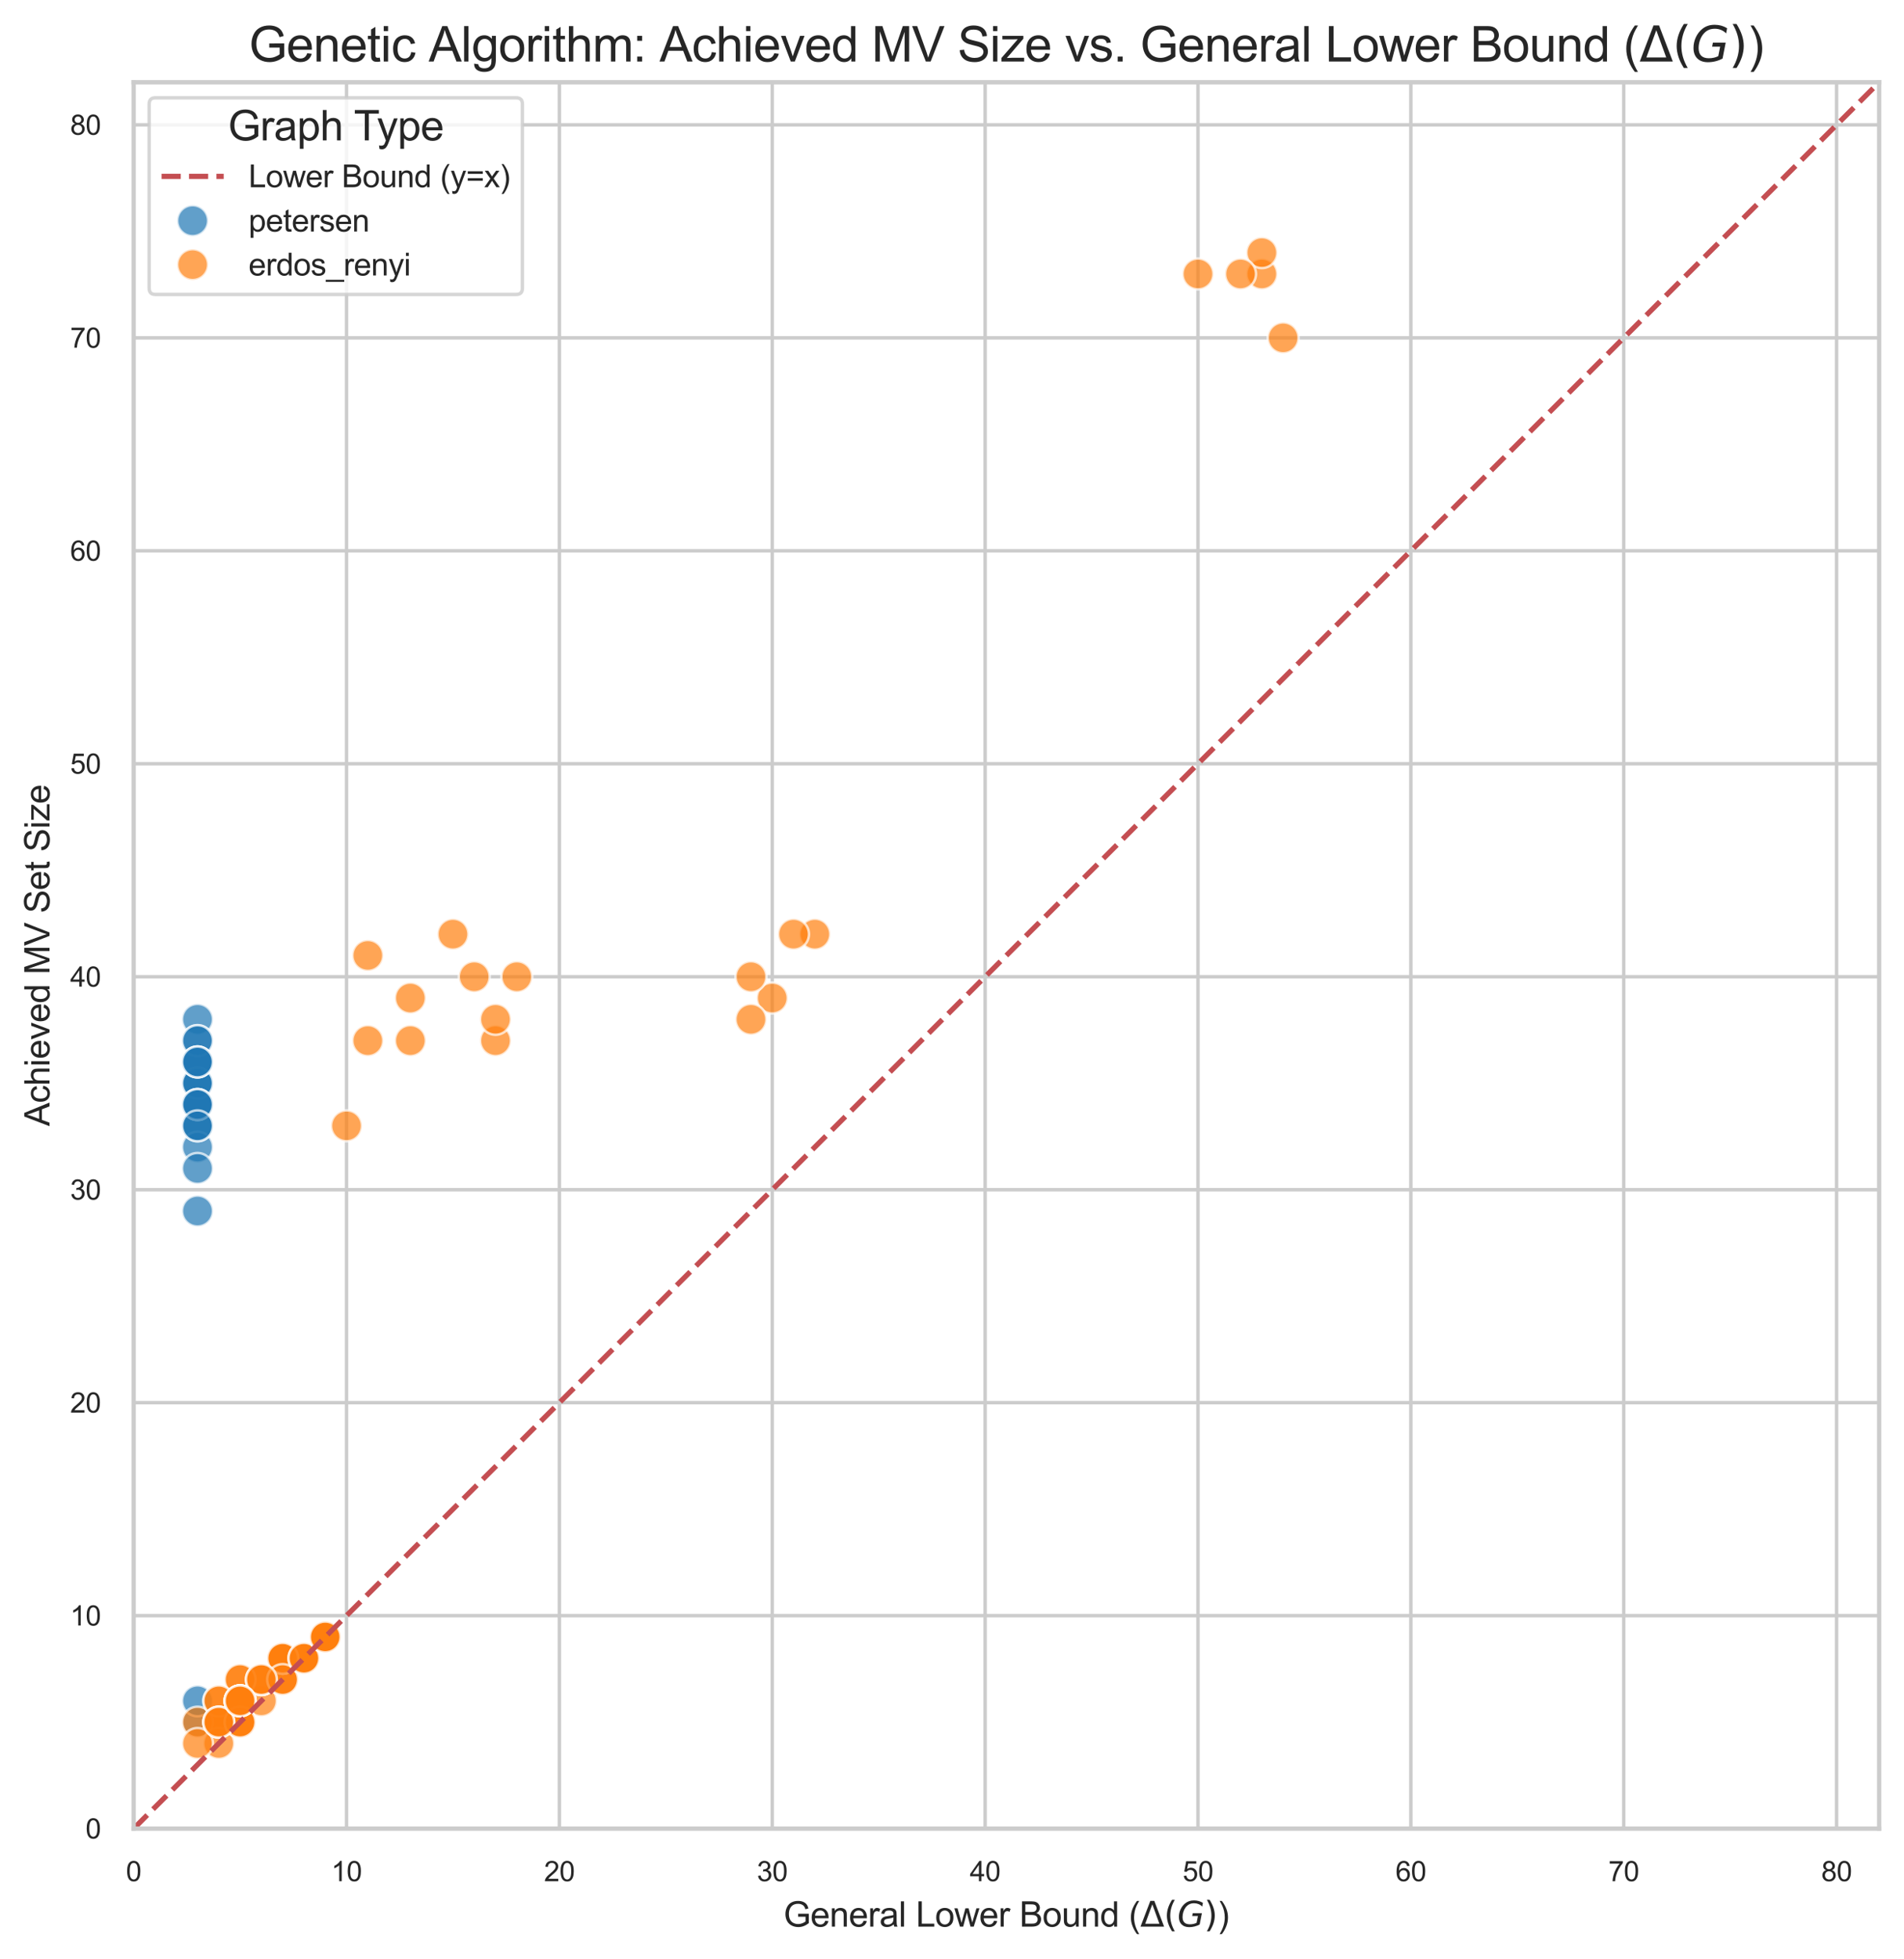<?xml version="1.0" encoding="utf-8" standalone="no"?>
<!DOCTYPE svg PUBLIC "-//W3C//DTD SVG 1.1//EN"
  "http://www.w3.org/Graphics/SVG/1.1/DTD/svg11.dtd">
<svg xmlns:xlink="http://www.w3.org/1999/xlink" width="551.923pt" height="567.636pt" viewBox="0 0 551.923 567.636" xmlns="http://www.w3.org/2000/svg" version="1.1">
 <defs>
  <style type="text/css">*{stroke-linejoin: round; stroke-linecap: butt}</style>
 </defs>
 <g id="figure_1">
  <g id="patch_1">
   <path d="M 0 567.636 
L 551.923 567.636 
L 551.923 0 
L 0 0 
z
" style="fill: #ffffff"/>
  </g>
  <g id="axes_1">
   <g id="patch_2">
    <path d="M 38.743 529.82 
L 544.723 529.82 
L 544.723 23.84 
L 38.743 23.84 
z
" style="fill: #ffffff"/>
   </g>
   <g id="matplotlib.axis_1">
    <g id="xtick_1">
     <g id="line2d_1">
      <path d="M 38.743 529.82 
L 38.743 23.84 
" clip-path="url(#p7310a0e33f)" style="fill: none; stroke: #cccccc; stroke-linecap: round"/>
     </g>
     <g id="text_1">
      <!-- 0 -->
      <g style="fill: #262626" transform="translate(36.518 545.046) scale(0.08 -0.08)">
       <defs>
        <path id="ArialMT-30" d="M 266 2259 
Q 266 3072 433 3567 
Q 600 4063 929 4331 
Q 1259 4600 1759 4600 
Q 2128 4600 2406 4451 
Q 2684 4303 2865 4023 
Q 3047 3744 3150 3342 
Q 3253 2941 3253 2259 
Q 3253 1453 3087 958 
Q 2922 463 2592 192 
Q 2263 -78 1759 -78 
Q 1097 -78 719 397 
Q 266 969 266 2259 
z
M 844 2259 
Q 844 1131 1108 757 
Q 1372 384 1759 384 
Q 2147 384 2411 759 
Q 2675 1134 2675 2259 
Q 2675 3391 2411 3762 
Q 2147 4134 1753 4134 
Q 1366 4134 1134 3806 
Q 844 3388 844 2259 
z
" transform="scale(0.016)"/>
       </defs>
       <use xlink:href="#ArialMT-30"/>
      </g>
     </g>
    </g>
    <g id="xtick_2">
     <g id="line2d_2">
      <path d="M 100.448 529.82 
L 100.448 23.84 
" clip-path="url(#p7310a0e33f)" style="fill: none; stroke: #cccccc; stroke-linecap: round"/>
     </g>
     <g id="text_2">
      <!-- 10 -->
      <g style="fill: #262626" transform="translate(95.999 545.046) scale(0.08 -0.08)">
       <defs>
        <path id="ArialMT-31" d="M 2384 0 
L 1822 0 
L 1822 3584 
Q 1619 3391 1289 3197 
Q 959 3003 697 2906 
L 697 3450 
Q 1169 3672 1522 3987 
Q 1875 4303 2022 4600 
L 2384 4600 
L 2384 0 
z
" transform="scale(0.016)"/>
       </defs>
       <use xlink:href="#ArialMT-31"/>
       <use xlink:href="#ArialMT-30" transform="translate(55.615 0)"/>
      </g>
     </g>
    </g>
    <g id="xtick_3">
     <g id="line2d_3">
      <path d="M 162.153 529.82 
L 162.153 23.84 
" clip-path="url(#p7310a0e33f)" style="fill: none; stroke: #cccccc; stroke-linecap: round"/>
     </g>
     <g id="text_3">
      <!-- 20 -->
      <g style="fill: #262626" transform="translate(157.704 545.046) scale(0.08 -0.08)">
       <defs>
        <path id="ArialMT-32" d="M 3222 541 
L 3222 0 
L 194 0 
Q 188 203 259 391 
Q 375 700 629 1000 
Q 884 1300 1366 1694 
Q 2113 2306 2375 2664 
Q 2638 3022 2638 3341 
Q 2638 3675 2398 3904 
Q 2159 4134 1775 4134 
Q 1369 4134 1125 3890 
Q 881 3647 878 3216 
L 300 3275 
Q 359 3922 746 4261 
Q 1134 4600 1788 4600 
Q 2447 4600 2831 4234 
Q 3216 3869 3216 3328 
Q 3216 3053 3103 2787 
Q 2991 2522 2730 2228 
Q 2469 1934 1863 1422 
Q 1356 997 1212 845 
Q 1069 694 975 541 
L 3222 541 
z
" transform="scale(0.016)"/>
       </defs>
       <use xlink:href="#ArialMT-32"/>
       <use xlink:href="#ArialMT-30" transform="translate(55.615 0)"/>
      </g>
     </g>
    </g>
    <g id="xtick_4">
     <g id="line2d_4">
      <path d="M 223.857 529.82 
L 223.857 23.84 
" clip-path="url(#p7310a0e33f)" style="fill: none; stroke: #cccccc; stroke-linecap: round"/>
     </g>
     <g id="text_4">
      <!-- 30 -->
      <g style="fill: #262626" transform="translate(219.409 545.046) scale(0.08 -0.08)">
       <defs>
        <path id="ArialMT-33" d="M 269 1209 
L 831 1284 
Q 928 806 1161 595 
Q 1394 384 1728 384 
Q 2125 384 2398 659 
Q 2672 934 2672 1341 
Q 2672 1728 2419 1979 
Q 2166 2231 1775 2231 
Q 1616 2231 1378 2169 
L 1441 2663 
Q 1497 2656 1531 2656 
Q 1891 2656 2178 2843 
Q 2466 3031 2466 3422 
Q 2466 3731 2256 3934 
Q 2047 4138 1716 4138 
Q 1388 4138 1169 3931 
Q 950 3725 888 3313 
L 325 3413 
Q 428 3978 793 4289 
Q 1159 4600 1703 4600 
Q 2078 4600 2393 4439 
Q 2709 4278 2876 4000 
Q 3044 3722 3044 3409 
Q 3044 3113 2884 2869 
Q 2725 2625 2413 2481 
Q 2819 2388 3044 2092 
Q 3269 1797 3269 1353 
Q 3269 753 2831 336 
Q 2394 -81 1725 -81 
Q 1122 -81 723 278 
Q 325 638 269 1209 
z
" transform="scale(0.016)"/>
       </defs>
       <use xlink:href="#ArialMT-33"/>
       <use xlink:href="#ArialMT-30" transform="translate(55.615 0)"/>
      </g>
     </g>
    </g>
    <g id="xtick_5">
     <g id="line2d_5">
      <path d="M 285.562 529.82 
L 285.562 23.84 
" clip-path="url(#p7310a0e33f)" style="fill: none; stroke: #cccccc; stroke-linecap: round"/>
     </g>
     <g id="text_5">
      <!-- 40 -->
      <g style="fill: #262626" transform="translate(281.114 545.046) scale(0.08 -0.08)">
       <defs>
        <path id="ArialMT-34" d="M 2069 0 
L 2069 1097 
L 81 1097 
L 81 1613 
L 2172 4581 
L 2631 4581 
L 2631 1613 
L 3250 1613 
L 3250 1097 
L 2631 1097 
L 2631 0 
L 2069 0 
z
M 2069 1613 
L 2069 3678 
L 634 1613 
L 2069 1613 
z
" transform="scale(0.016)"/>
       </defs>
       <use xlink:href="#ArialMT-34"/>
       <use xlink:href="#ArialMT-30" transform="translate(55.615 0)"/>
      </g>
     </g>
    </g>
    <g id="xtick_6">
     <g id="line2d_6">
      <path d="M 347.267 529.82 
L 347.267 23.84 
" clip-path="url(#p7310a0e33f)" style="fill: none; stroke: #cccccc; stroke-linecap: round"/>
     </g>
     <g id="text_6">
      <!-- 50 -->
      <g style="fill: #262626" transform="translate(342.818 545.046) scale(0.08 -0.08)">
       <defs>
        <path id="ArialMT-35" d="M 266 1200 
L 856 1250 
Q 922 819 1161 601 
Q 1400 384 1738 384 
Q 2144 384 2425 690 
Q 2706 997 2706 1503 
Q 2706 1984 2436 2262 
Q 2166 2541 1728 2541 
Q 1456 2541 1237 2417 
Q 1019 2294 894 2097 
L 366 2166 
L 809 4519 
L 3088 4519 
L 3088 3981 
L 1259 3981 
L 1013 2750 
Q 1425 3038 1878 3038 
Q 2478 3038 2890 2622 
Q 3303 2206 3303 1553 
Q 3303 931 2941 478 
Q 2500 -78 1738 -78 
Q 1113 -78 717 272 
Q 322 622 266 1200 
z
" transform="scale(0.016)"/>
       </defs>
       <use xlink:href="#ArialMT-35"/>
       <use xlink:href="#ArialMT-30" transform="translate(55.615 0)"/>
      </g>
     </g>
    </g>
    <g id="xtick_7">
     <g id="line2d_7">
      <path d="M 408.972 529.82 
L 408.972 23.84 
" clip-path="url(#p7310a0e33f)" style="fill: none; stroke: #cccccc; stroke-linecap: round"/>
     </g>
     <g id="text_7">
      <!-- 60 -->
      <g style="fill: #262626" transform="translate(404.523 545.046) scale(0.08 -0.08)">
       <defs>
        <path id="ArialMT-36" d="M 3184 3459 
L 2625 3416 
Q 2550 3747 2413 3897 
Q 2184 4138 1850 4138 
Q 1581 4138 1378 3988 
Q 1113 3794 959 3422 
Q 806 3050 800 2363 
Q 1003 2672 1297 2822 
Q 1591 2972 1913 2972 
Q 2475 2972 2870 2558 
Q 3266 2144 3266 1488 
Q 3266 1056 3080 686 
Q 2894 316 2569 119 
Q 2244 -78 1831 -78 
Q 1128 -78 684 439 
Q 241 956 241 2144 
Q 241 3472 731 4075 
Q 1159 4600 1884 4600 
Q 2425 4600 2770 4297 
Q 3116 3994 3184 3459 
z
M 888 1484 
Q 888 1194 1011 928 
Q 1134 663 1356 523 
Q 1578 384 1822 384 
Q 2178 384 2434 671 
Q 2691 959 2691 1453 
Q 2691 1928 2437 2201 
Q 2184 2475 1800 2475 
Q 1419 2475 1153 2201 
Q 888 1928 888 1484 
z
" transform="scale(0.016)"/>
       </defs>
       <use xlink:href="#ArialMT-36"/>
       <use xlink:href="#ArialMT-30" transform="translate(55.615 0)"/>
      </g>
     </g>
    </g>
    <g id="xtick_8">
     <g id="line2d_8">
      <path d="M 470.677 529.82 
L 470.677 23.84 
" clip-path="url(#p7310a0e33f)" style="fill: none; stroke: #cccccc; stroke-linecap: round"/>
     </g>
     <g id="text_8">
      <!-- 70 -->
      <g style="fill: #262626" transform="translate(466.228 545.046) scale(0.08 -0.08)">
       <defs>
        <path id="ArialMT-37" d="M 303 3981 
L 303 4522 
L 3269 4522 
L 3269 4084 
Q 2831 3619 2401 2847 
Q 1972 2075 1738 1259 
Q 1569 684 1522 0 
L 944 0 
Q 953 541 1156 1306 
Q 1359 2072 1739 2783 
Q 2119 3494 2547 3981 
L 303 3981 
z
" transform="scale(0.016)"/>
       </defs>
       <use xlink:href="#ArialMT-37"/>
       <use xlink:href="#ArialMT-30" transform="translate(55.615 0)"/>
      </g>
     </g>
    </g>
    <g id="xtick_9">
     <g id="line2d_9">
      <path d="M 532.382 529.82 
L 532.382 23.84 
" clip-path="url(#p7310a0e33f)" style="fill: none; stroke: #cccccc; stroke-linecap: round"/>
     </g>
     <g id="text_9">
      <!-- 80 -->
      <g style="fill: #262626" transform="translate(527.933 545.046) scale(0.08 -0.08)">
       <defs>
        <path id="ArialMT-38" d="M 1131 2484 
Q 781 2613 612 2850 
Q 444 3088 444 3419 
Q 444 3919 803 4259 
Q 1163 4600 1759 4600 
Q 2359 4600 2725 4251 
Q 3091 3903 3091 3403 
Q 3091 3084 2923 2848 
Q 2756 2613 2416 2484 
Q 2838 2347 3058 2040 
Q 3278 1734 3278 1309 
Q 3278 722 2862 322 
Q 2447 -78 1769 -78 
Q 1091 -78 675 323 
Q 259 725 259 1325 
Q 259 1772 486 2073 
Q 713 2375 1131 2484 
z
M 1019 3438 
Q 1019 3113 1228 2906 
Q 1438 2700 1772 2700 
Q 2097 2700 2305 2904 
Q 2513 3109 2513 3406 
Q 2513 3716 2298 3927 
Q 2084 4138 1766 4138 
Q 1444 4138 1231 3931 
Q 1019 3725 1019 3438 
z
M 838 1322 
Q 838 1081 952 856 
Q 1066 631 1291 507 
Q 1516 384 1775 384 
Q 2178 384 2440 643 
Q 2703 903 2703 1303 
Q 2703 1709 2433 1975 
Q 2163 2241 1756 2241 
Q 1359 2241 1098 1978 
Q 838 1716 838 1322 
z
" transform="scale(0.016)"/>
       </defs>
       <use xlink:href="#ArialMT-38"/>
       <use xlink:href="#ArialMT-30" transform="translate(55.615 0)"/>
      </g>
     </g>
    </g>
    <g id="text_10">
     <!-- General Lower Bound ($\Delta(G)$) -->
     <g style="fill: #262626" transform="translate(227.133 558.236) scale(0.1 -0.1)">
      <defs>
       <path id="ArialMT-47" d="M 2638 1797 
L 2638 2334 
L 4578 2338 
L 4578 638 
Q 4131 281 3656 101 
Q 3181 -78 2681 -78 
Q 2006 -78 1454 211 
Q 903 500 622 1047 
Q 341 1594 341 2269 
Q 341 2938 620 3517 
Q 900 4097 1425 4378 
Q 1950 4659 2634 4659 
Q 3131 4659 3532 4498 
Q 3934 4338 4162 4050 
Q 4391 3763 4509 3300 
L 3963 3150 
Q 3859 3500 3706 3700 
Q 3553 3900 3268 4020 
Q 2984 4141 2638 4141 
Q 2222 4141 1919 4014 
Q 1616 3888 1430 3681 
Q 1244 3475 1141 3228 
Q 966 2803 966 2306 
Q 966 1694 1177 1281 
Q 1388 869 1791 669 
Q 2194 469 2647 469 
Q 3041 469 3416 620 
Q 3791 772 3984 944 
L 3984 1797 
L 2638 1797 
z
" transform="scale(0.016)"/>
       <path id="ArialMT-65" d="M 2694 1069 
L 3275 997 
Q 3138 488 2766 206 
Q 2394 -75 1816 -75 
Q 1088 -75 661 373 
Q 234 822 234 1631 
Q 234 2469 665 2931 
Q 1097 3394 1784 3394 
Q 2450 3394 2872 2941 
Q 3294 2488 3294 1666 
Q 3294 1616 3291 1516 
L 816 1516 
Q 847 969 1125 678 
Q 1403 388 1819 388 
Q 2128 388 2347 550 
Q 2566 713 2694 1069 
z
M 847 1978 
L 2700 1978 
Q 2663 2397 2488 2606 
Q 2219 2931 1791 2931 
Q 1403 2931 1139 2672 
Q 875 2413 847 1978 
z
" transform="scale(0.016)"/>
       <path id="ArialMT-6e" d="M 422 0 
L 422 3319 
L 928 3319 
L 928 2847 
Q 1294 3394 1984 3394 
Q 2284 3394 2536 3286 
Q 2788 3178 2913 3003 
Q 3038 2828 3088 2588 
Q 3119 2431 3119 2041 
L 3119 0 
L 2556 0 
L 2556 2019 
Q 2556 2363 2490 2533 
Q 2425 2703 2258 2804 
Q 2091 2906 1866 2906 
Q 1506 2906 1245 2678 
Q 984 2450 984 1813 
L 984 0 
L 422 0 
z
" transform="scale(0.016)"/>
       <path id="ArialMT-72" d="M 416 0 
L 416 3319 
L 922 3319 
L 922 2816 
Q 1116 3169 1280 3281 
Q 1444 3394 1641 3394 
Q 1925 3394 2219 3213 
L 2025 2691 
Q 1819 2813 1613 2813 
Q 1428 2813 1281 2702 
Q 1134 2591 1072 2394 
Q 978 2094 978 1738 
L 978 0 
L 416 0 
z
" transform="scale(0.016)"/>
       <path id="ArialMT-61" d="M 2588 409 
Q 2275 144 1986 34 
Q 1697 -75 1366 -75 
Q 819 -75 525 192 
Q 231 459 231 875 
Q 231 1119 342 1320 
Q 453 1522 633 1644 
Q 813 1766 1038 1828 
Q 1203 1872 1538 1913 
Q 2219 1994 2541 2106 
Q 2544 2222 2544 2253 
Q 2544 2597 2384 2738 
Q 2169 2928 1744 2928 
Q 1347 2928 1158 2789 
Q 969 2650 878 2297 
L 328 2372 
Q 403 2725 575 2942 
Q 747 3159 1072 3276 
Q 1397 3394 1825 3394 
Q 2250 3394 2515 3294 
Q 2781 3194 2906 3042 
Q 3031 2891 3081 2659 
Q 3109 2516 3109 2141 
L 3109 1391 
Q 3109 606 3145 398 
Q 3181 191 3288 0 
L 2700 0 
Q 2613 175 2588 409 
z
M 2541 1666 
Q 2234 1541 1622 1453 
Q 1275 1403 1131 1340 
Q 988 1278 909 1158 
Q 831 1038 831 891 
Q 831 666 1001 516 
Q 1172 366 1500 366 
Q 1825 366 2078 508 
Q 2331 650 2450 897 
Q 2541 1088 2541 1459 
L 2541 1666 
z
" transform="scale(0.016)"/>
       <path id="ArialMT-6c" d="M 409 0 
L 409 4581 
L 972 4581 
L 972 0 
L 409 0 
z
" transform="scale(0.016)"/>
       <path id="ArialMT-20" transform="scale(0.016)"/>
       <path id="ArialMT-4c" d="M 469 0 
L 469 4581 
L 1075 4581 
L 1075 541 
L 3331 541 
L 3331 0 
L 469 0 
z
" transform="scale(0.016)"/>
       <path id="ArialMT-6f" d="M 213 1659 
Q 213 2581 725 3025 
Q 1153 3394 1769 3394 
Q 2453 3394 2887 2945 
Q 3322 2497 3322 1706 
Q 3322 1066 3130 698 
Q 2938 331 2570 128 
Q 2203 -75 1769 -75 
Q 1072 -75 642 372 
Q 213 819 213 1659 
z
M 791 1659 
Q 791 1022 1069 705 
Q 1347 388 1769 388 
Q 2188 388 2466 706 
Q 2744 1025 2744 1678 
Q 2744 2294 2464 2611 
Q 2184 2928 1769 2928 
Q 1347 2928 1069 2612 
Q 791 2297 791 1659 
z
" transform="scale(0.016)"/>
       <path id="ArialMT-77" d="M 1034 0 
L 19 3319 
L 600 3319 
L 1128 1403 
L 1325 691 
Q 1338 744 1497 1375 
L 2025 3319 
L 2603 3319 
L 3100 1394 
L 3266 759 
L 3456 1400 
L 4025 3319 
L 4572 3319 
L 3534 0 
L 2950 0 
L 2422 1988 
L 2294 2553 
L 1622 0 
L 1034 0 
z
" transform="scale(0.016)"/>
       <path id="ArialMT-42" d="M 469 0 
L 469 4581 
L 2188 4581 
Q 2713 4581 3030 4442 
Q 3347 4303 3526 4014 
Q 3706 3725 3706 3409 
Q 3706 3116 3547 2856 
Q 3388 2597 3066 2438 
Q 3481 2316 3704 2022 
Q 3928 1728 3928 1328 
Q 3928 1006 3792 729 
Q 3656 453 3456 303 
Q 3256 153 2954 76 
Q 2653 0 2216 0 
L 469 0 
z
M 1075 2656 
L 2066 2656 
Q 2469 2656 2644 2709 
Q 2875 2778 2992 2937 
Q 3109 3097 3109 3338 
Q 3109 3566 3000 3739 
Q 2891 3913 2687 3977 
Q 2484 4041 1991 4041 
L 1075 4041 
L 1075 2656 
z
M 1075 541 
L 2216 541 
Q 2509 541 2628 563 
Q 2838 600 2978 687 
Q 3119 775 3209 942 
Q 3300 1109 3300 1328 
Q 3300 1584 3169 1773 
Q 3038 1963 2805 2039 
Q 2572 2116 2134 2116 
L 1075 2116 
L 1075 541 
z
" transform="scale(0.016)"/>
       <path id="ArialMT-75" d="M 2597 0 
L 2597 488 
Q 2209 -75 1544 -75 
Q 1250 -75 995 37 
Q 741 150 617 320 
Q 494 491 444 738 
Q 409 903 409 1263 
L 409 3319 
L 972 3319 
L 972 1478 
Q 972 1038 1006 884 
Q 1059 663 1231 536 
Q 1403 409 1656 409 
Q 1909 409 2131 539 
Q 2353 669 2445 892 
Q 2538 1116 2538 1541 
L 2538 3319 
L 3100 3319 
L 3100 0 
L 2597 0 
z
" transform="scale(0.016)"/>
       <path id="ArialMT-64" d="M 2575 0 
L 2575 419 
Q 2259 -75 1647 -75 
Q 1250 -75 917 144 
Q 584 363 401 755 
Q 219 1147 219 1656 
Q 219 2153 384 2558 
Q 550 2963 881 3178 
Q 1213 3394 1622 3394 
Q 1922 3394 2156 3267 
Q 2391 3141 2538 2938 
L 2538 4581 
L 3097 4581 
L 3097 0 
L 2575 0 
z
M 797 1656 
Q 797 1019 1065 703 
Q 1334 388 1700 388 
Q 2069 388 2326 689 
Q 2584 991 2584 1609 
Q 2584 2291 2321 2609 
Q 2059 2928 1675 2928 
Q 1300 2928 1048 2622 
Q 797 2316 797 1656 
z
" transform="scale(0.016)"/>
       <path id="ArialMT-28" d="M 1497 -1347 
Q 1031 -759 709 28 
Q 388 816 388 1659 
Q 388 2403 628 3084 
Q 909 3875 1497 4659 
L 1900 4659 
Q 1522 4009 1400 3731 
Q 1209 3300 1100 2831 
Q 966 2247 966 1656 
Q 966 153 1900 -1347 
L 1497 -1347 
z
" transform="scale(0.016)"/>
       <path id="DejaVuSans-394" d="M 2188 4044 
L 906 525 
L 3472 525 
L 2188 4044 
z
M 50 0 
L 1831 4666 
L 2547 4666 
L 4325 0 
L 50 0 
z
" transform="scale(0.016)"/>
       <path id="DejaVuSans-28" d="M 1984 4856 
Q 1566 4138 1362 3434 
Q 1159 2731 1159 2009 
Q 1159 1288 1364 580 
Q 1569 -128 1984 -844 
L 1484 -844 
Q 1016 -109 783 600 
Q 550 1309 550 2009 
Q 550 2706 781 3412 
Q 1013 4119 1484 4856 
L 1984 4856 
z
" transform="scale(0.016)"/>
       <path id="DejaVuSans-Oblique-47" d="M 3494 697 
L 3738 1919 
L 2700 1919 
L 2797 2438 
L 4453 2438 
L 4050 384 
Q 3634 156 3143 32 
Q 2653 -91 2156 -91 
Q 1278 -91 783 396 
Q 288 884 288 1753 
Q 288 2475 589 3126 
Q 891 3778 1422 4213 
Q 1756 4484 2153 4617 
Q 2550 4750 3034 4750 
Q 3472 4750 3873 4639 
Q 4275 4528 4641 4306 
L 4513 3634 
Q 4231 3928 3853 4083 
Q 3475 4238 3047 4238 
Q 2550 4238 2172 4048 
Q 1794 3859 1497 3463 
Q 1244 3125 1098 2667 
Q 953 2209 953 1734 
Q 953 1081 1287 751 
Q 1622 422 2284 422 
Q 2616 422 2925 492 
Q 3234 563 3494 697 
z
" transform="scale(0.016)"/>
       <path id="DejaVuSans-29" d="M 513 4856 
L 1013 4856 
Q 1481 4119 1714 3412 
Q 1947 2706 1947 2009 
Q 1947 1309 1714 600 
Q 1481 -109 1013 -844 
L 513 -844 
Q 928 -128 1133 580 
Q 1338 1288 1338 2009 
Q 1338 2731 1133 3434 
Q 928 4138 513 4856 
z
" transform="scale(0.016)"/>
       <path id="ArialMT-29" d="M 791 -1347 
L 388 -1347 
Q 1322 153 1322 1656 
Q 1322 2244 1188 2822 
Q 1081 3291 891 3722 
Q 769 4003 388 4659 
L 791 4659 
Q 1378 3875 1659 3084 
Q 1900 2403 1900 1659 
Q 1900 816 1576 28 
Q 1253 -759 791 -1347 
z
" transform="scale(0.016)"/>
      </defs>
      <use xlink:href="#ArialMT-47" transform="translate(0 0.125)"/>
      <use xlink:href="#ArialMT-65" transform="translate(77.783 0.125)"/>
      <use xlink:href="#ArialMT-6e" transform="translate(133.398 0.125)"/>
      <use xlink:href="#ArialMT-65" transform="translate(189.014 0.125)"/>
      <use xlink:href="#ArialMT-72" transform="translate(244.629 0.125)"/>
      <use xlink:href="#ArialMT-61" transform="translate(277.93 0.125)"/>
      <use xlink:href="#ArialMT-6c" transform="translate(333.545 0.125)"/>
      <use xlink:href="#ArialMT-20" transform="translate(355.762 0.125)"/>
      <use xlink:href="#ArialMT-4c" transform="translate(383.545 0.125)"/>
      <use xlink:href="#ArialMT-6f" transform="translate(439.16 0.125)"/>
      <use xlink:href="#ArialMT-77" transform="translate(494.775 0.125)"/>
      <use xlink:href="#ArialMT-65" transform="translate(566.992 0.125)"/>
      <use xlink:href="#ArialMT-72" transform="translate(622.607 0.125)"/>
      <use xlink:href="#ArialMT-20" transform="translate(655.908 0.125)"/>
      <use xlink:href="#ArialMT-42" transform="translate(683.691 0.125)"/>
      <use xlink:href="#ArialMT-6f" transform="translate(750.391 0.125)"/>
      <use xlink:href="#ArialMT-75" transform="translate(806.006 0.125)"/>
      <use xlink:href="#ArialMT-6e" transform="translate(861.621 0.125)"/>
      <use xlink:href="#ArialMT-64" transform="translate(917.236 0.125)"/>
      <use xlink:href="#ArialMT-20" transform="translate(972.852 0.125)"/>
      <use xlink:href="#ArialMT-28" transform="translate(1000.635 0.125)"/>
      <use xlink:href="#DejaVuSans-394" transform="translate(1033.936 0.125)"/>
      <use xlink:href="#DejaVuSans-28" transform="translate(1102.344 0.125)"/>
      <use xlink:href="#DejaVuSans-Oblique-47" transform="translate(1141.357 0.125)"/>
      <use xlink:href="#DejaVuSans-29" transform="translate(1218.848 0.125)"/>
      <use xlink:href="#ArialMT-29" transform="translate(1257.861 0.125)"/>
     </g>
    </g>
   </g>
   <g id="matplotlib.axis_2">
    <g id="ytick_1">
     <g id="line2d_10">
      <path d="M 38.743 529.82 
L 544.723 529.82 
" clip-path="url(#p7310a0e33f)" style="fill: none; stroke: #cccccc; stroke-linecap: round"/>
     </g>
     <g id="text_11">
      <!-- 0 -->
      <g style="fill: #262626" transform="translate(24.794 532.683) scale(0.08 -0.08)">
       <use xlink:href="#ArialMT-30"/>
      </g>
     </g>
    </g>
    <g id="ytick_2">
     <g id="line2d_11">
      <path d="M 38.743 468.115 
L 544.723 468.115 
" clip-path="url(#p7310a0e33f)" style="fill: none; stroke: #cccccc; stroke-linecap: round"/>
     </g>
     <g id="text_12">
      <!-- 10 -->
      <g style="fill: #262626" transform="translate(20.345 470.978) scale(0.08 -0.08)">
       <use xlink:href="#ArialMT-31"/>
       <use xlink:href="#ArialMT-30" transform="translate(55.615 0)"/>
      </g>
     </g>
    </g>
    <g id="ytick_3">
     <g id="line2d_12">
      <path d="M 38.743 406.41 
L 544.723 406.41 
" clip-path="url(#p7310a0e33f)" style="fill: none; stroke: #cccccc; stroke-linecap: round"/>
     </g>
     <g id="text_13">
      <!-- 20 -->
      <g style="fill: #262626" transform="translate(20.345 409.273) scale(0.08 -0.08)">
       <use xlink:href="#ArialMT-32"/>
       <use xlink:href="#ArialMT-30" transform="translate(55.615 0)"/>
      </g>
     </g>
    </g>
    <g id="ytick_4">
     <g id="line2d_13">
      <path d="M 38.743 344.705 
L 544.723 344.705 
" clip-path="url(#p7310a0e33f)" style="fill: none; stroke: #cccccc; stroke-linecap: round"/>
     </g>
     <g id="text_14">
      <!-- 30 -->
      <g style="fill: #262626" transform="translate(20.345 347.568) scale(0.08 -0.08)">
       <use xlink:href="#ArialMT-33"/>
       <use xlink:href="#ArialMT-30" transform="translate(55.615 0)"/>
      </g>
     </g>
    </g>
    <g id="ytick_5">
     <g id="line2d_14">
      <path d="M 38.743 283 
L 544.723 283 
" clip-path="url(#p7310a0e33f)" style="fill: none; stroke: #cccccc; stroke-linecap: round"/>
     </g>
     <g id="text_15">
      <!-- 40 -->
      <g style="fill: #262626" transform="translate(20.345 285.864) scale(0.08 -0.08)">
       <use xlink:href="#ArialMT-34"/>
       <use xlink:href="#ArialMT-30" transform="translate(55.615 0)"/>
      </g>
     </g>
    </g>
    <g id="ytick_6">
     <g id="line2d_15">
      <path d="M 38.743 221.296 
L 544.723 221.296 
" clip-path="url(#p7310a0e33f)" style="fill: none; stroke: #cccccc; stroke-linecap: round"/>
     </g>
     <g id="text_16">
      <!-- 50 -->
      <g style="fill: #262626" transform="translate(20.345 224.159) scale(0.08 -0.08)">
       <use xlink:href="#ArialMT-35"/>
       <use xlink:href="#ArialMT-30" transform="translate(55.615 0)"/>
      </g>
     </g>
    </g>
    <g id="ytick_7">
     <g id="line2d_16">
      <path d="M 38.743 159.591 
L 544.723 159.591 
" clip-path="url(#p7310a0e33f)" style="fill: none; stroke: #cccccc; stroke-linecap: round"/>
     </g>
     <g id="text_17">
      <!-- 60 -->
      <g style="fill: #262626" transform="translate(20.345 162.454) scale(0.08 -0.08)">
       <use xlink:href="#ArialMT-36"/>
       <use xlink:href="#ArialMT-30" transform="translate(55.615 0)"/>
      </g>
     </g>
    </g>
    <g id="ytick_8">
     <g id="line2d_17">
      <path d="M 38.743 97.886 
L 544.723 97.886 
" clip-path="url(#p7310a0e33f)" style="fill: none; stroke: #cccccc; stroke-linecap: round"/>
     </g>
     <g id="text_18">
      <!-- 70 -->
      <g style="fill: #262626" transform="translate(20.345 100.749) scale(0.08 -0.08)">
       <use xlink:href="#ArialMT-37"/>
       <use xlink:href="#ArialMT-30" transform="translate(55.615 0)"/>
      </g>
     </g>
    </g>
    <g id="ytick_9">
     <g id="line2d_18">
      <path d="M 38.743 36.181 
L 544.723 36.181 
" clip-path="url(#p7310a0e33f)" style="fill: none; stroke: #cccccc; stroke-linecap: round"/>
     </g>
     <g id="text_19">
      <!-- 80 -->
      <g style="fill: #262626" transform="translate(20.345 39.044) scale(0.08 -0.08)">
       <use xlink:href="#ArialMT-38"/>
       <use xlink:href="#ArialMT-30" transform="translate(55.615 0)"/>
      </g>
     </g>
    </g>
    <g id="text_20">
     <!-- Achieved MV Set Size -->
     <g style="fill: #262626" transform="translate(14.358 326.296) rotate(-90) scale(0.1 -0.1)">
      <defs>
       <path id="ArialMT-41" d="M -9 0 
L 1750 4581 
L 2403 4581 
L 4278 0 
L 3588 0 
L 3053 1388 
L 1138 1388 
L 634 0 
L -9 0 
z
M 1313 1881 
L 2866 1881 
L 2388 3150 
Q 2169 3728 2063 4100 
Q 1975 3659 1816 3225 
L 1313 1881 
z
" transform="scale(0.016)"/>
       <path id="ArialMT-63" d="M 2588 1216 
L 3141 1144 
Q 3050 572 2676 248 
Q 2303 -75 1759 -75 
Q 1078 -75 664 370 
Q 250 816 250 1647 
Q 250 2184 428 2587 
Q 606 2991 970 3192 
Q 1334 3394 1763 3394 
Q 2303 3394 2647 3120 
Q 2991 2847 3088 2344 
L 2541 2259 
Q 2463 2594 2264 2762 
Q 2066 2931 1784 2931 
Q 1359 2931 1093 2626 
Q 828 2322 828 1663 
Q 828 994 1084 691 
Q 1341 388 1753 388 
Q 2084 388 2306 591 
Q 2528 794 2588 1216 
z
" transform="scale(0.016)"/>
       <path id="ArialMT-68" d="M 422 0 
L 422 4581 
L 984 4581 
L 984 2938 
Q 1378 3394 1978 3394 
Q 2347 3394 2619 3248 
Q 2891 3103 3008 2847 
Q 3125 2591 3125 2103 
L 3125 0 
L 2563 0 
L 2563 2103 
Q 2563 2525 2380 2717 
Q 2197 2909 1863 2909 
Q 1613 2909 1392 2779 
Q 1172 2650 1078 2428 
Q 984 2206 984 1816 
L 984 0 
L 422 0 
z
" transform="scale(0.016)"/>
       <path id="ArialMT-69" d="M 425 3934 
L 425 4581 
L 988 4581 
L 988 3934 
L 425 3934 
z
M 425 0 
L 425 3319 
L 988 3319 
L 988 0 
L 425 0 
z
" transform="scale(0.016)"/>
       <path id="ArialMT-76" d="M 1344 0 
L 81 3319 
L 675 3319 
L 1388 1331 
Q 1503 1009 1600 663 
Q 1675 925 1809 1294 
L 2547 3319 
L 3125 3319 
L 1869 0 
L 1344 0 
z
" transform="scale(0.016)"/>
       <path id="ArialMT-4d" d="M 475 0 
L 475 4581 
L 1388 4581 
L 2472 1338 
Q 2622 884 2691 659 
Q 2769 909 2934 1394 
L 4031 4581 
L 4847 4581 
L 4847 0 
L 4263 0 
L 4263 3834 
L 2931 0 
L 2384 0 
L 1059 3900 
L 1059 0 
L 475 0 
z
" transform="scale(0.016)"/>
       <path id="ArialMT-56" d="M 1803 0 
L 28 4581 
L 684 4581 
L 1875 1253 
Q 2019 853 2116 503 
Q 2222 878 2363 1253 
L 3600 4581 
L 4219 4581 
L 2425 0 
L 1803 0 
z
" transform="scale(0.016)"/>
       <path id="ArialMT-53" d="M 288 1472 
L 859 1522 
Q 900 1178 1048 958 
Q 1197 738 1509 602 
Q 1822 466 2213 466 
Q 2559 466 2825 569 
Q 3091 672 3220 851 
Q 3350 1031 3350 1244 
Q 3350 1459 3225 1620 
Q 3100 1781 2813 1891 
Q 2628 1963 1997 2114 
Q 1366 2266 1113 2400 
Q 784 2572 623 2826 
Q 463 3081 463 3397 
Q 463 3744 659 4045 
Q 856 4347 1234 4503 
Q 1613 4659 2075 4659 
Q 2584 4659 2973 4495 
Q 3363 4331 3572 4012 
Q 3781 3694 3797 3291 
L 3216 3247 
Q 3169 3681 2898 3903 
Q 2628 4125 2100 4125 
Q 1550 4125 1298 3923 
Q 1047 3722 1047 3438 
Q 1047 3191 1225 3031 
Q 1400 2872 2139 2705 
Q 2878 2538 3153 2413 
Q 3553 2228 3743 1945 
Q 3934 1663 3934 1294 
Q 3934 928 3725 604 
Q 3516 281 3123 101 
Q 2731 -78 2241 -78 
Q 1619 -78 1198 103 
Q 778 284 539 648 
Q 300 1013 288 1472 
z
" transform="scale(0.016)"/>
       <path id="ArialMT-74" d="M 1650 503 
L 1731 6 
Q 1494 -44 1306 -44 
Q 1000 -44 831 53 
Q 663 150 594 308 
Q 525 466 525 972 
L 525 2881 
L 113 2881 
L 113 3319 
L 525 3319 
L 525 4141 
L 1084 4478 
L 1084 3319 
L 1650 3319 
L 1650 2881 
L 1084 2881 
L 1084 941 
Q 1084 700 1114 631 
Q 1144 563 1211 522 
Q 1278 481 1403 481 
Q 1497 481 1650 503 
z
" transform="scale(0.016)"/>
       <path id="ArialMT-7a" d="M 125 0 
L 125 456 
L 2238 2881 
Q 1878 2863 1603 2863 
L 250 2863 
L 250 3319 
L 2963 3319 
L 2963 2947 
L 1166 841 
L 819 456 
Q 1197 484 1528 484 
L 3063 484 
L 3063 0 
L 125 0 
z
" transform="scale(0.016)"/>
      </defs>
      <use xlink:href="#ArialMT-41"/>
      <use xlink:href="#ArialMT-63" transform="translate(66.699 0)"/>
      <use xlink:href="#ArialMT-68" transform="translate(116.699 0)"/>
      <use xlink:href="#ArialMT-69" transform="translate(172.314 0)"/>
      <use xlink:href="#ArialMT-65" transform="translate(194.531 0)"/>
      <use xlink:href="#ArialMT-76" transform="translate(250.146 0)"/>
      <use xlink:href="#ArialMT-65" transform="translate(300.146 0)"/>
      <use xlink:href="#ArialMT-64" transform="translate(355.762 0)"/>
      <use xlink:href="#ArialMT-20" transform="translate(411.377 0)"/>
      <use xlink:href="#ArialMT-4d" transform="translate(439.16 0)"/>
      <use xlink:href="#ArialMT-56" transform="translate(522.461 0)"/>
      <use xlink:href="#ArialMT-20" transform="translate(589.16 0)"/>
      <use xlink:href="#ArialMT-53" transform="translate(616.943 0)"/>
      <use xlink:href="#ArialMT-65" transform="translate(683.643 0)"/>
      <use xlink:href="#ArialMT-74" transform="translate(739.258 0)"/>
      <use xlink:href="#ArialMT-20" transform="translate(767.041 0)"/>
      <use xlink:href="#ArialMT-53" transform="translate(794.824 0)"/>
      <use xlink:href="#ArialMT-69" transform="translate(861.523 0)"/>
      <use xlink:href="#ArialMT-7a" transform="translate(883.74 0)"/>
      <use xlink:href="#ArialMT-65" transform="translate(933.74 0)"/>
     </g>
    </g>
   </g>
   <g id="PathCollection_1">
    <defs>
     <path id="C0_0_dcd8b1730d" d="M 0 4.472 
C 1.186 4.472 2.324 4.001 3.162 3.162 
C 4.001 2.324 4.472 1.186 4.472 -0 
C 4.472 -1.186 4.001 -2.324 3.162 -3.162 
C 2.324 -4.001 1.186 -4.472 0 -4.472 
C -1.186 -4.472 -2.324 -4.001 -3.162 -3.162 
C -4.001 -2.324 -4.472 -1.186 -4.472 0 
C -4.472 1.186 -4.001 2.324 -3.162 3.162 
C -2.324 4.001 -1.186 4.472 0 4.472 
z
"/>
    </defs>
    <g clip-path="url(#p7310a0e33f)">
     <use xlink:href="#C0_0_dcd8b1730d" x="57.254" y="498.968" style="fill: #1f77b4; fill-opacity: 0.7; stroke: #ffffff; stroke-opacity: 0.7; stroke-width: 0.716"/>
    </g>
    <g clip-path="url(#p7310a0e33f)">
     <use xlink:href="#C0_0_dcd8b1730d" x="57.254" y="492.797" style="fill: #1f77b4; fill-opacity: 0.7; stroke: #ffffff; stroke-opacity: 0.7; stroke-width: 0.716"/>
    </g>
    <g clip-path="url(#p7310a0e33f)">
     <use xlink:href="#C0_0_dcd8b1730d" x="63.425" y="498.968" style="fill: #ff7f0e; fill-opacity: 0.7; stroke: #ffffff; stroke-opacity: 0.7; stroke-width: 0.716"/>
    </g>
    <g clip-path="url(#p7310a0e33f)">
     <use xlink:href="#C0_0_dcd8b1730d" x="88.107" y="480.456" style="fill: #ff7f0e; fill-opacity: 0.7; stroke: #ffffff; stroke-opacity: 0.7; stroke-width: 0.716"/>
    </g>
    <g clip-path="url(#p7310a0e33f)">
     <use xlink:href="#C0_0_dcd8b1730d" x="75.766" y="492.797" style="fill: #ff7f0e; fill-opacity: 0.7; stroke: #ffffff; stroke-opacity: 0.7; stroke-width: 0.716"/>
    </g>
    <g clip-path="url(#p7310a0e33f)">
     <use xlink:href="#C0_0_dcd8b1730d" x="63.425" y="498.968" style="fill: #ff7f0e; fill-opacity: 0.7; stroke: #ffffff; stroke-opacity: 0.7; stroke-width: 0.716"/>
    </g>
    <g clip-path="url(#p7310a0e33f)">
     <use xlink:href="#C0_0_dcd8b1730d" x="88.107" y="480.456" style="fill: #ff7f0e; fill-opacity: 0.7; stroke: #ffffff; stroke-opacity: 0.7; stroke-width: 0.716"/>
    </g>
    <g clip-path="url(#p7310a0e33f)">
     <use xlink:href="#C0_0_dcd8b1730d" x="88.107" y="480.456" style="fill: #ff7f0e; fill-opacity: 0.7; stroke: #ffffff; stroke-opacity: 0.7; stroke-width: 0.716"/>
    </g>
    <g clip-path="url(#p7310a0e33f)">
     <use xlink:href="#C0_0_dcd8b1730d" x="88.107" y="480.456" style="fill: #ff7f0e; fill-opacity: 0.7; stroke: #ffffff; stroke-opacity: 0.7; stroke-width: 0.716"/>
    </g>
    <g clip-path="url(#p7310a0e33f)">
     <use xlink:href="#C0_0_dcd8b1730d" x="63.425" y="498.968" style="fill: #ff7f0e; fill-opacity: 0.7; stroke: #ffffff; stroke-opacity: 0.7; stroke-width: 0.716"/>
    </g>
    <g clip-path="url(#p7310a0e33f)">
     <use xlink:href="#C0_0_dcd8b1730d" x="69.595" y="492.797" style="fill: #ff7f0e; fill-opacity: 0.7; stroke: #ffffff; stroke-opacity: 0.7; stroke-width: 0.716"/>
    </g>
    <g clip-path="url(#p7310a0e33f)">
     <use xlink:href="#C0_0_dcd8b1730d" x="81.936" y="480.456" style="fill: #ff7f0e; fill-opacity: 0.7; stroke: #ffffff; stroke-opacity: 0.7; stroke-width: 0.716"/>
    </g>
    <g clip-path="url(#p7310a0e33f)">
     <use xlink:href="#C0_0_dcd8b1730d" x="75.766" y="486.627" style="fill: #ff7f0e; fill-opacity: 0.7; stroke: #ffffff; stroke-opacity: 0.7; stroke-width: 0.716"/>
    </g>
    <g clip-path="url(#p7310a0e33f)">
     <use xlink:href="#C0_0_dcd8b1730d" x="69.595" y="486.627" style="fill: #ff7f0e; fill-opacity: 0.7; stroke: #ffffff; stroke-opacity: 0.7; stroke-width: 0.716"/>
    </g>
    <g clip-path="url(#p7310a0e33f)">
     <use xlink:href="#C0_0_dcd8b1730d" x="81.936" y="486.627" style="fill: #ff7f0e; fill-opacity: 0.7; stroke: #ffffff; stroke-opacity: 0.7; stroke-width: 0.716"/>
    </g>
    <g clip-path="url(#p7310a0e33f)">
     <use xlink:href="#C0_0_dcd8b1730d" x="81.936" y="486.627" style="fill: #ff7f0e; fill-opacity: 0.7; stroke: #ffffff; stroke-opacity: 0.7; stroke-width: 0.716"/>
    </g>
    <g clip-path="url(#p7310a0e33f)">
     <use xlink:href="#C0_0_dcd8b1730d" x="57.254" y="498.968" style="fill: #ff7f0e; fill-opacity: 0.7; stroke: #ffffff; stroke-opacity: 0.7; stroke-width: 0.716"/>
    </g>
    <g clip-path="url(#p7310a0e33f)">
     <use xlink:href="#C0_0_dcd8b1730d" x="94.277" y="474.286" style="fill: #ff7f0e; fill-opacity: 0.7; stroke: #ffffff; stroke-opacity: 0.7; stroke-width: 0.716"/>
    </g>
    <g clip-path="url(#p7310a0e33f)">
     <use xlink:href="#C0_0_dcd8b1730d" x="94.277" y="474.286" style="fill: #ff7f0e; fill-opacity: 0.7; stroke: #ffffff; stroke-opacity: 0.7; stroke-width: 0.716"/>
    </g>
    <g clip-path="url(#p7310a0e33f)">
     <use xlink:href="#C0_0_dcd8b1730d" x="63.425" y="505.138" style="fill: #ff7f0e; fill-opacity: 0.7; stroke: #ffffff; stroke-opacity: 0.7; stroke-width: 0.716"/>
    </g>
    <g clip-path="url(#p7310a0e33f)">
     <use xlink:href="#C0_0_dcd8b1730d" x="75.766" y="486.627" style="fill: #ff7f0e; fill-opacity: 0.7; stroke: #ffffff; stroke-opacity: 0.7; stroke-width: 0.716"/>
    </g>
    <g clip-path="url(#p7310a0e33f)">
     <use xlink:href="#C0_0_dcd8b1730d" x="88.107" y="480.456" style="fill: #ff7f0e; fill-opacity: 0.7; stroke: #ffffff; stroke-opacity: 0.7; stroke-width: 0.716"/>
    </g>
    <g clip-path="url(#p7310a0e33f)">
     <use xlink:href="#C0_0_dcd8b1730d" x="69.595" y="498.968" style="fill: #ff7f0e; fill-opacity: 0.7; stroke: #ffffff; stroke-opacity: 0.7; stroke-width: 0.716"/>
    </g>
    <g clip-path="url(#p7310a0e33f)">
     <use xlink:href="#C0_0_dcd8b1730d" x="88.107" y="480.456" style="fill: #ff7f0e; fill-opacity: 0.7; stroke: #ffffff; stroke-opacity: 0.7; stroke-width: 0.716"/>
    </g>
    <g clip-path="url(#p7310a0e33f)">
     <use xlink:href="#C0_0_dcd8b1730d" x="63.425" y="492.797" style="fill: #ff7f0e; fill-opacity: 0.7; stroke: #ffffff; stroke-opacity: 0.7; stroke-width: 0.716"/>
    </g>
    <g clip-path="url(#p7310a0e33f)">
     <use xlink:href="#C0_0_dcd8b1730d" x="69.595" y="486.627" style="fill: #ff7f0e; fill-opacity: 0.7; stroke: #ffffff; stroke-opacity: 0.7; stroke-width: 0.716"/>
    </g>
    <g clip-path="url(#p7310a0e33f)">
     <use xlink:href="#C0_0_dcd8b1730d" x="81.936" y="480.456" style="fill: #ff7f0e; fill-opacity: 0.7; stroke: #ffffff; stroke-opacity: 0.7; stroke-width: 0.716"/>
    </g>
    <g clip-path="url(#p7310a0e33f)">
     <use xlink:href="#C0_0_dcd8b1730d" x="81.936" y="480.456" style="fill: #ff7f0e; fill-opacity: 0.7; stroke: #ffffff; stroke-opacity: 0.7; stroke-width: 0.716"/>
    </g>
    <g clip-path="url(#p7310a0e33f)">
     <use xlink:href="#C0_0_dcd8b1730d" x="69.595" y="492.797" style="fill: #ff7f0e; fill-opacity: 0.7; stroke: #ffffff; stroke-opacity: 0.7; stroke-width: 0.716"/>
    </g>
    <g clip-path="url(#p7310a0e33f)">
     <use xlink:href="#C0_0_dcd8b1730d" x="63.425" y="492.797" style="fill: #ff7f0e; fill-opacity: 0.7; stroke: #ffffff; stroke-opacity: 0.7; stroke-width: 0.716"/>
    </g>
    <g clip-path="url(#p7310a0e33f)">
     <use xlink:href="#C0_0_dcd8b1730d" x="81.936" y="480.456" style="fill: #ff7f0e; fill-opacity: 0.7; stroke: #ffffff; stroke-opacity: 0.7; stroke-width: 0.716"/>
    </g>
    <g clip-path="url(#p7310a0e33f)">
     <use xlink:href="#C0_0_dcd8b1730d" x="69.595" y="498.968" style="fill: #ff7f0e; fill-opacity: 0.7; stroke: #ffffff; stroke-opacity: 0.7; stroke-width: 0.716"/>
    </g>
    <g clip-path="url(#p7310a0e33f)">
     <use xlink:href="#C0_0_dcd8b1730d" x="94.277" y="474.286" style="fill: #ff7f0e; fill-opacity: 0.7; stroke: #ffffff; stroke-opacity: 0.7; stroke-width: 0.716"/>
    </g>
    <g clip-path="url(#p7310a0e33f)">
     <use xlink:href="#C0_0_dcd8b1730d" x="88.107" y="480.456" style="fill: #ff7f0e; fill-opacity: 0.7; stroke: #ffffff; stroke-opacity: 0.7; stroke-width: 0.716"/>
    </g>
    <g clip-path="url(#p7310a0e33f)">
     <use xlink:href="#C0_0_dcd8b1730d" x="75.766" y="486.627" style="fill: #ff7f0e; fill-opacity: 0.7; stroke: #ffffff; stroke-opacity: 0.7; stroke-width: 0.716"/>
    </g>
    <g clip-path="url(#p7310a0e33f)">
     <use xlink:href="#C0_0_dcd8b1730d" x="69.595" y="498.968" style="fill: #ff7f0e; fill-opacity: 0.7; stroke: #ffffff; stroke-opacity: 0.7; stroke-width: 0.716"/>
    </g>
    <g clip-path="url(#p7310a0e33f)">
     <use xlink:href="#C0_0_dcd8b1730d" x="81.936" y="480.456" style="fill: #ff7f0e; fill-opacity: 0.7; stroke: #ffffff; stroke-opacity: 0.7; stroke-width: 0.716"/>
    </g>
    <g clip-path="url(#p7310a0e33f)">
     <use xlink:href="#C0_0_dcd8b1730d" x="94.277" y="474.286" style="fill: #ff7f0e; fill-opacity: 0.7; stroke: #ffffff; stroke-opacity: 0.7; stroke-width: 0.716"/>
    </g>
    <g clip-path="url(#p7310a0e33f)">
     <use xlink:href="#C0_0_dcd8b1730d" x="81.936" y="480.456" style="fill: #ff7f0e; fill-opacity: 0.7; stroke: #ffffff; stroke-opacity: 0.7; stroke-width: 0.716"/>
    </g>
    <g clip-path="url(#p7310a0e33f)">
     <use xlink:href="#C0_0_dcd8b1730d" x="63.425" y="498.968" style="fill: #ff7f0e; fill-opacity: 0.7; stroke: #ffffff; stroke-opacity: 0.7; stroke-width: 0.716"/>
    </g>
    <g clip-path="url(#p7310a0e33f)">
     <use xlink:href="#C0_0_dcd8b1730d" x="69.595" y="492.797" style="fill: #ff7f0e; fill-opacity: 0.7; stroke: #ffffff; stroke-opacity: 0.7; stroke-width: 0.716"/>
    </g>
    <g clip-path="url(#p7310a0e33f)">
     <use xlink:href="#C0_0_dcd8b1730d" x="81.936" y="486.627" style="fill: #ff7f0e; fill-opacity: 0.7; stroke: #ffffff; stroke-opacity: 0.7; stroke-width: 0.716"/>
    </g>
    <g clip-path="url(#p7310a0e33f)">
     <use xlink:href="#C0_0_dcd8b1730d" x="94.277" y="474.286" style="fill: #ff7f0e; fill-opacity: 0.7; stroke: #ffffff; stroke-opacity: 0.7; stroke-width: 0.716"/>
    </g>
    <g clip-path="url(#p7310a0e33f)">
     <use xlink:href="#C0_0_dcd8b1730d" x="69.595" y="492.797" style="fill: #ff7f0e; fill-opacity: 0.7; stroke: #ffffff; stroke-opacity: 0.7; stroke-width: 0.716"/>
    </g>
    <g clip-path="url(#p7310a0e33f)">
     <use xlink:href="#C0_0_dcd8b1730d" x="69.595" y="498.968" style="fill: #ff7f0e; fill-opacity: 0.7; stroke: #ffffff; stroke-opacity: 0.7; stroke-width: 0.716"/>
    </g>
    <g clip-path="url(#p7310a0e33f)">
     <use xlink:href="#C0_0_dcd8b1730d" x="57.254" y="505.138" style="fill: #ff7f0e; fill-opacity: 0.7; stroke: #ffffff; stroke-opacity: 0.7; stroke-width: 0.716"/>
    </g>
    <g clip-path="url(#p7310a0e33f)">
     <use xlink:href="#C0_0_dcd8b1730d" x="63.425" y="498.968" style="fill: #ff7f0e; fill-opacity: 0.7; stroke: #ffffff; stroke-opacity: 0.7; stroke-width: 0.716"/>
    </g>
    <g clip-path="url(#p7310a0e33f)">
     <use xlink:href="#C0_0_dcd8b1730d" x="63.425" y="498.968" style="fill: #ff7f0e; fill-opacity: 0.7; stroke: #ffffff; stroke-opacity: 0.7; stroke-width: 0.716"/>
    </g>
    <g clip-path="url(#p7310a0e33f)">
     <use xlink:href="#C0_0_dcd8b1730d" x="94.277" y="474.286" style="fill: #ff7f0e; fill-opacity: 0.7; stroke: #ffffff; stroke-opacity: 0.7; stroke-width: 0.716"/>
    </g>
    <g clip-path="url(#p7310a0e33f)">
     <use xlink:href="#C0_0_dcd8b1730d" x="69.595" y="492.797" style="fill: #ff7f0e; fill-opacity: 0.7; stroke: #ffffff; stroke-opacity: 0.7; stroke-width: 0.716"/>
    </g>
    <g clip-path="url(#p7310a0e33f)">
     <use xlink:href="#C0_0_dcd8b1730d" x="75.766" y="486.627" style="fill: #ff7f0e; fill-opacity: 0.7; stroke: #ffffff; stroke-opacity: 0.7; stroke-width: 0.716"/>
    </g>
    <g clip-path="url(#p7310a0e33f)">
     <use xlink:href="#C0_0_dcd8b1730d" x="94.277" y="474.286" style="fill: #ff7f0e; fill-opacity: 0.7; stroke: #ffffff; stroke-opacity: 0.7; stroke-width: 0.716"/>
    </g>
    <g clip-path="url(#p7310a0e33f)">
     <use xlink:href="#C0_0_dcd8b1730d" x="94.277" y="474.286" style="fill: #ff7f0e; fill-opacity: 0.7; stroke: #ffffff; stroke-opacity: 0.7; stroke-width: 0.716"/>
    </g>
    <g clip-path="url(#p7310a0e33f)">
     <use xlink:href="#C0_0_dcd8b1730d" x="88.107" y="480.456" style="fill: #ff7f0e; fill-opacity: 0.7; stroke: #ffffff; stroke-opacity: 0.7; stroke-width: 0.716"/>
    </g>
    <g clip-path="url(#p7310a0e33f)">
     <use xlink:href="#C0_0_dcd8b1730d" x="88.107" y="480.456" style="fill: #ff7f0e; fill-opacity: 0.7; stroke: #ffffff; stroke-opacity: 0.7; stroke-width: 0.716"/>
    </g>
    <g clip-path="url(#p7310a0e33f)">
     <use xlink:href="#C0_0_dcd8b1730d" x="94.277" y="474.286" style="fill: #ff7f0e; fill-opacity: 0.7; stroke: #ffffff; stroke-opacity: 0.7; stroke-width: 0.716"/>
    </g>
    <g clip-path="url(#p7310a0e33f)">
     <use xlink:href="#C0_0_dcd8b1730d" x="94.277" y="474.286" style="fill: #ff7f0e; fill-opacity: 0.7; stroke: #ffffff; stroke-opacity: 0.7; stroke-width: 0.716"/>
    </g>
    <g clip-path="url(#p7310a0e33f)">
     <use xlink:href="#C0_0_dcd8b1730d" x="69.595" y="492.797" style="fill: #ff7f0e; fill-opacity: 0.7; stroke: #ffffff; stroke-opacity: 0.7; stroke-width: 0.716"/>
    </g>
    <g clip-path="url(#p7310a0e33f)">
     <use xlink:href="#C0_0_dcd8b1730d" x="69.595" y="492.797" style="fill: #ff7f0e; fill-opacity: 0.7; stroke: #ffffff; stroke-opacity: 0.7; stroke-width: 0.716"/>
    </g>
    <g clip-path="url(#p7310a0e33f)">
     <use xlink:href="#C0_0_dcd8b1730d" x="94.277" y="474.286" style="fill: #ff7f0e; fill-opacity: 0.7; stroke: #ffffff; stroke-opacity: 0.7; stroke-width: 0.716"/>
    </g>
    <g clip-path="url(#p7310a0e33f)">
     <use xlink:href="#C0_0_dcd8b1730d" x="94.277" y="474.286" style="fill: #ff7f0e; fill-opacity: 0.7; stroke: #ffffff; stroke-opacity: 0.7; stroke-width: 0.716"/>
    </g>
    <g clip-path="url(#p7310a0e33f)">
     <use xlink:href="#C0_0_dcd8b1730d" x="94.277" y="474.286" style="fill: #ff7f0e; fill-opacity: 0.7; stroke: #ffffff; stroke-opacity: 0.7; stroke-width: 0.716"/>
    </g>
    <g clip-path="url(#p7310a0e33f)">
     <use xlink:href="#C0_0_dcd8b1730d" x="57.254" y="307.682" style="fill: #1f77b4; fill-opacity: 0.7; stroke: #ffffff; stroke-opacity: 0.7; stroke-width: 0.716"/>
    </g>
    <g clip-path="url(#p7310a0e33f)">
     <use xlink:href="#C0_0_dcd8b1730d" x="57.254" y="326.194" style="fill: #1f77b4; fill-opacity: 0.7; stroke: #ffffff; stroke-opacity: 0.7; stroke-width: 0.716"/>
    </g>
    <g clip-path="url(#p7310a0e33f)">
     <use xlink:href="#C0_0_dcd8b1730d" x="57.254" y="332.364" style="fill: #1f77b4; fill-opacity: 0.7; stroke: #ffffff; stroke-opacity: 0.7; stroke-width: 0.716"/>
    </g>
    <g clip-path="url(#p7310a0e33f)">
     <use xlink:href="#C0_0_dcd8b1730d" x="57.254" y="313.853" style="fill: #1f77b4; fill-opacity: 0.7; stroke: #ffffff; stroke-opacity: 0.7; stroke-width: 0.716"/>
    </g>
    <g clip-path="url(#p7310a0e33f)">
     <use xlink:href="#C0_0_dcd8b1730d" x="57.254" y="313.853" style="fill: #1f77b4; fill-opacity: 0.7; stroke: #ffffff; stroke-opacity: 0.7; stroke-width: 0.716"/>
    </g>
    <g clip-path="url(#p7310a0e33f)">
     <use xlink:href="#C0_0_dcd8b1730d" x="57.254" y="326.194" style="fill: #1f77b4; fill-opacity: 0.7; stroke: #ffffff; stroke-opacity: 0.7; stroke-width: 0.716"/>
    </g>
    <g clip-path="url(#p7310a0e33f)">
     <use xlink:href="#C0_0_dcd8b1730d" x="57.254" y="320.023" style="fill: #1f77b4; fill-opacity: 0.7; stroke: #ffffff; stroke-opacity: 0.7; stroke-width: 0.716"/>
    </g>
    <g clip-path="url(#p7310a0e33f)">
     <use xlink:href="#C0_0_dcd8b1730d" x="57.254" y="313.853" style="fill: #1f77b4; fill-opacity: 0.7; stroke: #ffffff; stroke-opacity: 0.7; stroke-width: 0.716"/>
    </g>
    <g clip-path="url(#p7310a0e33f)">
     <use xlink:href="#C0_0_dcd8b1730d" x="57.254" y="295.341" style="fill: #1f77b4; fill-opacity: 0.7; stroke: #ffffff; stroke-opacity: 0.7; stroke-width: 0.716"/>
    </g>
    <g clip-path="url(#p7310a0e33f)">
     <use xlink:href="#C0_0_dcd8b1730d" x="57.254" y="301.512" style="fill: #1f77b4; fill-opacity: 0.7; stroke: #ffffff; stroke-opacity: 0.7; stroke-width: 0.716"/>
    </g>
    <g clip-path="url(#p7310a0e33f)">
     <use xlink:href="#C0_0_dcd8b1730d" x="57.254" y="301.512" style="fill: #1f77b4; fill-opacity: 0.7; stroke: #ffffff; stroke-opacity: 0.7; stroke-width: 0.716"/>
    </g>
    <g clip-path="url(#p7310a0e33f)">
     <use xlink:href="#C0_0_dcd8b1730d" x="57.254" y="320.023" style="fill: #1f77b4; fill-opacity: 0.7; stroke: #ffffff; stroke-opacity: 0.7; stroke-width: 0.716"/>
    </g>
    <g clip-path="url(#p7310a0e33f)">
     <use xlink:href="#C0_0_dcd8b1730d" x="57.254" y="350.876" style="fill: #1f77b4; fill-opacity: 0.7; stroke: #ffffff; stroke-opacity: 0.7; stroke-width: 0.716"/>
    </g>
    <g clip-path="url(#p7310a0e33f)">
     <use xlink:href="#C0_0_dcd8b1730d" x="57.254" y="338.535" style="fill: #1f77b4; fill-opacity: 0.7; stroke: #ffffff; stroke-opacity: 0.7; stroke-width: 0.716"/>
    </g>
    <g clip-path="url(#p7310a0e33f)">
     <use xlink:href="#C0_0_dcd8b1730d" x="57.254" y="307.682" style="fill: #1f77b4; fill-opacity: 0.7; stroke: #ffffff; stroke-opacity: 0.7; stroke-width: 0.716"/>
    </g>
    <g clip-path="url(#p7310a0e33f)">
     <use xlink:href="#C0_0_dcd8b1730d" x="57.254" y="320.023" style="fill: #1f77b4; fill-opacity: 0.7; stroke: #ffffff; stroke-opacity: 0.7; stroke-width: 0.716"/>
    </g>
    <g clip-path="url(#p7310a0e33f)">
     <use xlink:href="#C0_0_dcd8b1730d" x="57.254" y="320.023" style="fill: #1f77b4; fill-opacity: 0.7; stroke: #ffffff; stroke-opacity: 0.7; stroke-width: 0.716"/>
    </g>
    <g clip-path="url(#p7310a0e33f)">
     <use xlink:href="#C0_0_dcd8b1730d" x="57.254" y="307.682" style="fill: #1f77b4; fill-opacity: 0.7; stroke: #ffffff; stroke-opacity: 0.7; stroke-width: 0.716"/>
    </g>
    <g clip-path="url(#p7310a0e33f)">
     <use xlink:href="#C0_0_dcd8b1730d" x="57.254" y="307.682" style="fill: #1f77b4; fill-opacity: 0.7; stroke: #ffffff; stroke-opacity: 0.7; stroke-width: 0.716"/>
    </g>
    <g clip-path="url(#p7310a0e33f)">
     <use xlink:href="#C0_0_dcd8b1730d" x="57.254" y="326.194" style="fill: #1f77b4; fill-opacity: 0.7; stroke: #ffffff; stroke-opacity: 0.7; stroke-width: 0.716"/>
    </g>
    <g clip-path="url(#p7310a0e33f)">
     <use xlink:href="#C0_0_dcd8b1730d" x="223.857" y="289.171" style="fill: #ff7f0e; fill-opacity: 0.7; stroke: #ffffff; stroke-opacity: 0.7; stroke-width: 0.716"/>
    </g>
    <g clip-path="url(#p7310a0e33f)">
     <use xlink:href="#C0_0_dcd8b1730d" x="217.687" y="283" style="fill: #ff7f0e; fill-opacity: 0.7; stroke: #ffffff; stroke-opacity: 0.7; stroke-width: 0.716"/>
    </g>
    <g clip-path="url(#p7310a0e33f)">
     <use xlink:href="#C0_0_dcd8b1730d" x="365.779" y="79.374" style="fill: #ff7f0e; fill-opacity: 0.7; stroke: #ffffff; stroke-opacity: 0.7; stroke-width: 0.716"/>
    </g>
    <g clip-path="url(#p7310a0e33f)">
     <use xlink:href="#C0_0_dcd8b1730d" x="236.198" y="270.66" style="fill: #ff7f0e; fill-opacity: 0.7; stroke: #ffffff; stroke-opacity: 0.7; stroke-width: 0.716"/>
    </g>
    <g clip-path="url(#p7310a0e33f)">
     <use xlink:href="#C0_0_dcd8b1730d" x="230.028" y="270.66" style="fill: #ff7f0e; fill-opacity: 0.7; stroke: #ffffff; stroke-opacity: 0.7; stroke-width: 0.716"/>
    </g>
    <g clip-path="url(#p7310a0e33f)">
     <use xlink:href="#C0_0_dcd8b1730d" x="347.267" y="79.374" style="fill: #ff7f0e; fill-opacity: 0.7; stroke: #ffffff; stroke-opacity: 0.7; stroke-width: 0.716"/>
    </g>
    <g clip-path="url(#p7310a0e33f)">
     <use xlink:href="#C0_0_dcd8b1730d" x="217.687" y="295.341" style="fill: #ff7f0e; fill-opacity: 0.7; stroke: #ffffff; stroke-opacity: 0.7; stroke-width: 0.716"/>
    </g>
    <g clip-path="url(#p7310a0e33f)">
     <use xlink:href="#C0_0_dcd8b1730d" x="365.779" y="73.204" style="fill: #ff7f0e; fill-opacity: 0.7; stroke: #ffffff; stroke-opacity: 0.7; stroke-width: 0.716"/>
    </g>
    <g clip-path="url(#p7310a0e33f)">
     <use xlink:href="#C0_0_dcd8b1730d" x="371.949" y="97.886" style="fill: #ff7f0e; fill-opacity: 0.7; stroke: #ffffff; stroke-opacity: 0.7; stroke-width: 0.716"/>
    </g>
    <g clip-path="url(#p7310a0e33f)">
     <use xlink:href="#C0_0_dcd8b1730d" x="359.608" y="79.374" style="fill: #ff7f0e; fill-opacity: 0.7; stroke: #ffffff; stroke-opacity: 0.7; stroke-width: 0.716"/>
    </g>
    <g clip-path="url(#p7310a0e33f)">
     <use xlink:href="#C0_0_dcd8b1730d" x="143.641" y="301.512" style="fill: #ff7f0e; fill-opacity: 0.7; stroke: #ffffff; stroke-opacity: 0.7; stroke-width: 0.716"/>
    </g>
    <g clip-path="url(#p7310a0e33f)">
     <use xlink:href="#C0_0_dcd8b1730d" x="118.959" y="301.512" style="fill: #ff7f0e; fill-opacity: 0.7; stroke: #ffffff; stroke-opacity: 0.7; stroke-width: 0.716"/>
    </g>
    <g clip-path="url(#p7310a0e33f)">
     <use xlink:href="#C0_0_dcd8b1730d" x="106.618" y="276.83" style="fill: #ff7f0e; fill-opacity: 0.7; stroke: #ffffff; stroke-opacity: 0.7; stroke-width: 0.716"/>
    </g>
    <g clip-path="url(#p7310a0e33f)">
     <use xlink:href="#C0_0_dcd8b1730d" x="143.641" y="295.341" style="fill: #ff7f0e; fill-opacity: 0.7; stroke: #ffffff; stroke-opacity: 0.7; stroke-width: 0.716"/>
    </g>
    <g clip-path="url(#p7310a0e33f)">
     <use xlink:href="#C0_0_dcd8b1730d" x="149.812" y="283" style="fill: #ff7f0e; fill-opacity: 0.7; stroke: #ffffff; stroke-opacity: 0.7; stroke-width: 0.716"/>
    </g>
    <g clip-path="url(#p7310a0e33f)">
     <use xlink:href="#C0_0_dcd8b1730d" x="100.448" y="326.194" style="fill: #ff7f0e; fill-opacity: 0.7; stroke: #ffffff; stroke-opacity: 0.7; stroke-width: 0.716"/>
    </g>
    <g clip-path="url(#p7310a0e33f)">
     <use xlink:href="#C0_0_dcd8b1730d" x="118.959" y="289.171" style="fill: #ff7f0e; fill-opacity: 0.7; stroke: #ffffff; stroke-opacity: 0.7; stroke-width: 0.716"/>
    </g>
    <g clip-path="url(#p7310a0e33f)">
     <use xlink:href="#C0_0_dcd8b1730d" x="137.471" y="283" style="fill: #ff7f0e; fill-opacity: 0.7; stroke: #ffffff; stroke-opacity: 0.7; stroke-width: 0.716"/>
    </g>
    <g clip-path="url(#p7310a0e33f)">
     <use xlink:href="#C0_0_dcd8b1730d" x="131.3" y="270.66" style="fill: #ff7f0e; fill-opacity: 0.7; stroke: #ffffff; stroke-opacity: 0.7; stroke-width: 0.716"/>
    </g>
    <g clip-path="url(#p7310a0e33f)">
     <use xlink:href="#C0_0_dcd8b1730d" x="106.618" y="301.512" style="fill: #ff7f0e; fill-opacity: 0.7; stroke: #ffffff; stroke-opacity: 0.7; stroke-width: 0.716"/>
    </g>
   </g>
   <g id="line2d_19">
    <path d="M 38.743 529.82 
L 544.723 23.84 
" clip-path="url(#p7310a0e33f)" style="fill: none; stroke-dasharray: 5.55,2.4; stroke-dashoffset: 0; stroke: #c44e52; stroke-width: 1.5"/>
   </g>
   <g id="line2d_20"/>
   <g id="line2d_21"/>
   <g id="patch_3">
    <path d="M 38.743 529.82 
L 38.743 23.84 
" style="fill: none; stroke: #cccccc; stroke-width: 1.25; stroke-linejoin: miter; stroke-linecap: square"/>
   </g>
   <g id="patch_4">
    <path d="M 544.723 529.82 
L 544.723 23.84 
" style="fill: none; stroke: #cccccc; stroke-width: 1.25; stroke-linejoin: miter; stroke-linecap: square"/>
   </g>
   <g id="patch_5">
    <path d="M 38.743 529.82 
L 544.723 529.82 
" style="fill: none; stroke: #cccccc; stroke-width: 1.25; stroke-linejoin: miter; stroke-linecap: square"/>
   </g>
   <g id="patch_6">
    <path d="M 38.743 23.84 
L 544.723 23.84 
" style="fill: none; stroke: #cccccc; stroke-width: 1.25; stroke-linejoin: miter; stroke-linecap: square"/>
   </g>
   <g id="text_21">
    <!-- Genetic Algorithm: Achieved MV Size vs. General Lower Bound ($\Delta(G)$) -->
    <g style="fill: #262626" transform="translate(72.143 17.84) scale(0.14 -0.14)">
     <defs>
      <path id="ArialMT-67" d="M 319 -275 
L 866 -356 
Q 900 -609 1056 -725 
Q 1266 -881 1628 -881 
Q 2019 -881 2231 -725 
Q 2444 -569 2519 -288 
Q 2563 -116 2559 434 
Q 2191 0 1641 0 
Q 956 0 581 494 
Q 206 988 206 1678 
Q 206 2153 378 2554 
Q 550 2956 876 3175 
Q 1203 3394 1644 3394 
Q 2231 3394 2613 2919 
L 2613 3319 
L 3131 3319 
L 3131 450 
Q 3131 -325 2973 -648 
Q 2816 -972 2473 -1159 
Q 2131 -1347 1631 -1347 
Q 1038 -1347 672 -1080 
Q 306 -813 319 -275 
z
M 784 1719 
Q 784 1066 1043 766 
Q 1303 466 1694 466 
Q 2081 466 2343 764 
Q 2606 1063 2606 1700 
Q 2606 2309 2336 2618 
Q 2066 2928 1684 2928 
Q 1309 2928 1046 2623 
Q 784 2319 784 1719 
z
" transform="scale(0.016)"/>
      <path id="ArialMT-6d" d="M 422 0 
L 422 3319 
L 925 3319 
L 925 2853 
Q 1081 3097 1340 3245 
Q 1600 3394 1931 3394 
Q 2300 3394 2536 3241 
Q 2772 3088 2869 2813 
Q 3263 3394 3894 3394 
Q 4388 3394 4653 3120 
Q 4919 2847 4919 2278 
L 4919 0 
L 4359 0 
L 4359 2091 
Q 4359 2428 4304 2576 
Q 4250 2725 4106 2815 
Q 3963 2906 3769 2906 
Q 3419 2906 3187 2673 
Q 2956 2441 2956 1928 
L 2956 0 
L 2394 0 
L 2394 2156 
Q 2394 2531 2256 2718 
Q 2119 2906 1806 2906 
Q 1569 2906 1367 2781 
Q 1166 2656 1075 2415 
Q 984 2175 984 1722 
L 984 0 
L 422 0 
z
" transform="scale(0.016)"/>
      <path id="ArialMT-3a" d="M 578 2678 
L 578 3319 
L 1219 3319 
L 1219 2678 
L 578 2678 
z
M 578 0 
L 578 641 
L 1219 641 
L 1219 0 
L 578 0 
z
" transform="scale(0.016)"/>
      <path id="ArialMT-73" d="M 197 991 
L 753 1078 
Q 800 744 1014 566 
Q 1228 388 1613 388 
Q 2000 388 2187 545 
Q 2375 703 2375 916 
Q 2375 1106 2209 1216 
Q 2094 1291 1634 1406 
Q 1016 1563 777 1677 
Q 538 1791 414 1992 
Q 291 2194 291 2438 
Q 291 2659 392 2848 
Q 494 3038 669 3163 
Q 800 3259 1026 3326 
Q 1253 3394 1513 3394 
Q 1903 3394 2198 3281 
Q 2494 3169 2634 2976 
Q 2775 2784 2828 2463 
L 2278 2388 
Q 2241 2644 2061 2787 
Q 1881 2931 1553 2931 
Q 1166 2931 1000 2803 
Q 834 2675 834 2503 
Q 834 2394 903 2306 
Q 972 2216 1119 2156 
Q 1203 2125 1616 2013 
Q 2213 1853 2448 1751 
Q 2684 1650 2818 1456 
Q 2953 1263 2953 975 
Q 2953 694 2789 445 
Q 2625 197 2315 61 
Q 2006 -75 1616 -75 
Q 969 -75 630 194 
Q 291 463 197 991 
z
" transform="scale(0.016)"/>
      <path id="ArialMT-2e" d="M 581 0 
L 581 641 
L 1222 641 
L 1222 0 
L 581 0 
z
" transform="scale(0.016)"/>
     </defs>
     <use xlink:href="#ArialMT-47" transform="translate(0 0.125)"/>
     <use xlink:href="#ArialMT-65" transform="translate(77.783 0.125)"/>
     <use xlink:href="#ArialMT-6e" transform="translate(133.398 0.125)"/>
     <use xlink:href="#ArialMT-65" transform="translate(189.014 0.125)"/>
     <use xlink:href="#ArialMT-74" transform="translate(244.629 0.125)"/>
     <use xlink:href="#ArialMT-69" transform="translate(272.412 0.125)"/>
     <use xlink:href="#ArialMT-63" transform="translate(294.629 0.125)"/>
     <use xlink:href="#ArialMT-20" transform="translate(344.629 0.125)"/>
     <use xlink:href="#ArialMT-41" transform="translate(372.412 0.125)"/>
     <use xlink:href="#ArialMT-6c" transform="translate(439.111 0.125)"/>
     <use xlink:href="#ArialMT-67" transform="translate(461.328 0.125)"/>
     <use xlink:href="#ArialMT-6f" transform="translate(516.943 0.125)"/>
     <use xlink:href="#ArialMT-72" transform="translate(572.559 0.125)"/>
     <use xlink:href="#ArialMT-69" transform="translate(605.859 0.125)"/>
     <use xlink:href="#ArialMT-74" transform="translate(628.076 0.125)"/>
     <use xlink:href="#ArialMT-68" transform="translate(655.859 0.125)"/>
     <use xlink:href="#ArialMT-6d" transform="translate(711.475 0.125)"/>
     <use xlink:href="#ArialMT-3a" transform="translate(794.775 0.125)"/>
     <use xlink:href="#ArialMT-20" transform="translate(822.559 0.125)"/>
     <use xlink:href="#ArialMT-41" transform="translate(850.342 0.125)"/>
     <use xlink:href="#ArialMT-63" transform="translate(917.041 0.125)"/>
     <use xlink:href="#ArialMT-68" transform="translate(967.041 0.125)"/>
     <use xlink:href="#ArialMT-69" transform="translate(1022.656 0.125)"/>
     <use xlink:href="#ArialMT-65" transform="translate(1044.873 0.125)"/>
     <use xlink:href="#ArialMT-76" transform="translate(1100.488 0.125)"/>
     <use xlink:href="#ArialMT-65" transform="translate(1150.488 0.125)"/>
     <use xlink:href="#ArialMT-64" transform="translate(1206.104 0.125)"/>
     <use xlink:href="#ArialMT-20" transform="translate(1261.719 0.125)"/>
     <use xlink:href="#ArialMT-4d" transform="translate(1289.502 0.125)"/>
     <use xlink:href="#ArialMT-56" transform="translate(1372.803 0.125)"/>
     <use xlink:href="#ArialMT-20" transform="translate(1439.502 0.125)"/>
     <use xlink:href="#ArialMT-53" transform="translate(1467.285 0.125)"/>
     <use xlink:href="#ArialMT-69" transform="translate(1533.984 0.125)"/>
     <use xlink:href="#ArialMT-7a" transform="translate(1556.201 0.125)"/>
     <use xlink:href="#ArialMT-65" transform="translate(1606.201 0.125)"/>
     <use xlink:href="#ArialMT-20" transform="translate(1661.816 0.125)"/>
     <use xlink:href="#ArialMT-76" transform="translate(1689.6 0.125)"/>
     <use xlink:href="#ArialMT-73" transform="translate(1739.6 0.125)"/>
     <use xlink:href="#ArialMT-2e" transform="translate(1789.6 0.125)"/>
     <use xlink:href="#ArialMT-20" transform="translate(1817.383 0.125)"/>
     <use xlink:href="#ArialMT-47" transform="translate(1845.166 0.125)"/>
     <use xlink:href="#ArialMT-65" transform="translate(1922.949 0.125)"/>
     <use xlink:href="#ArialMT-6e" transform="translate(1978.564 0.125)"/>
     <use xlink:href="#ArialMT-65" transform="translate(2034.18 0.125)"/>
     <use xlink:href="#ArialMT-72" transform="translate(2089.795 0.125)"/>
     <use xlink:href="#ArialMT-61" transform="translate(2123.096 0.125)"/>
     <use xlink:href="#ArialMT-6c" transform="translate(2178.711 0.125)"/>
     <use xlink:href="#ArialMT-20" transform="translate(2200.928 0.125)"/>
     <use xlink:href="#ArialMT-4c" transform="translate(2228.711 0.125)"/>
     <use xlink:href="#ArialMT-6f" transform="translate(2284.326 0.125)"/>
     <use xlink:href="#ArialMT-77" transform="translate(2339.941 0.125)"/>
     <use xlink:href="#ArialMT-65" transform="translate(2412.158 0.125)"/>
     <use xlink:href="#ArialMT-72" transform="translate(2467.773 0.125)"/>
     <use xlink:href="#ArialMT-20" transform="translate(2501.074 0.125)"/>
     <use xlink:href="#ArialMT-42" transform="translate(2528.857 0.125)"/>
     <use xlink:href="#ArialMT-6f" transform="translate(2595.557 0.125)"/>
     <use xlink:href="#ArialMT-75" transform="translate(2651.172 0.125)"/>
     <use xlink:href="#ArialMT-6e" transform="translate(2706.787 0.125)"/>
     <use xlink:href="#ArialMT-64" transform="translate(2762.402 0.125)"/>
     <use xlink:href="#ArialMT-20" transform="translate(2818.018 0.125)"/>
     <use xlink:href="#ArialMT-28" transform="translate(2845.801 0.125)"/>
     <use xlink:href="#DejaVuSans-394" transform="translate(2879.102 0.125)"/>
     <use xlink:href="#DejaVuSans-28" transform="translate(2947.51 0.125)"/>
     <use xlink:href="#DejaVuSans-Oblique-47" transform="translate(2986.523 0.125)"/>
     <use xlink:href="#DejaVuSans-29" transform="translate(3064.014 0.125)"/>
     <use xlink:href="#ArialMT-29" transform="translate(3103.027 0.125)"/>
    </g>
   </g>
   <g id="legend_1">
    <g id="patch_7">
     <path d="M 45.043 85.314 
L 149.627 85.314 
Q 151.427 85.314 151.427 83.514 
L 151.427 30.14 
Q 151.427 28.34 149.627 28.34 
L 45.043 28.34 
Q 43.243 28.34 43.243 30.14 
L 43.243 83.514 
Q 43.243 85.314 45.043 85.314 
z
" style="fill: #ffffff; opacity: 0.8; stroke: #cccccc; stroke-linejoin: miter"/>
    </g>
    <g id="text_22">
     <!-- Graph Type -->
     <g style="fill: #262626" transform="translate(66.091 40.676) scale(0.12 -0.12)">
      <defs>
       <path id="ArialMT-70" d="M 422 -1272 
L 422 3319 
L 934 3319 
L 934 2888 
Q 1116 3141 1344 3267 
Q 1572 3394 1897 3394 
Q 2322 3394 2647 3175 
Q 2972 2956 3137 2557 
Q 3303 2159 3303 1684 
Q 3303 1175 3120 767 
Q 2938 359 2589 142 
Q 2241 -75 1856 -75 
Q 1575 -75 1351 44 
Q 1128 163 984 344 
L 984 -1272 
L 422 -1272 
z
M 931 1641 
Q 931 1000 1190 694 
Q 1450 388 1819 388 
Q 2194 388 2461 705 
Q 2728 1022 2728 1688 
Q 2728 2322 2467 2637 
Q 2206 2953 1844 2953 
Q 1484 2953 1207 2617 
Q 931 2281 931 1641 
z
" transform="scale(0.016)"/>
       <path id="ArialMT-54" d="M 1659 0 
L 1659 4041 
L 150 4041 
L 150 4581 
L 3781 4581 
L 3781 4041 
L 2266 4041 
L 2266 0 
L 1659 0 
z
" transform="scale(0.016)"/>
       <path id="ArialMT-79" d="M 397 -1278 
L 334 -750 
Q 519 -800 656 -800 
Q 844 -800 956 -737 
Q 1069 -675 1141 -563 
Q 1194 -478 1313 -144 
Q 1328 -97 1363 -6 
L 103 3319 
L 709 3319 
L 1400 1397 
Q 1534 1031 1641 628 
Q 1738 1016 1872 1384 
L 2581 3319 
L 3144 3319 
L 1881 -56 
Q 1678 -603 1566 -809 
Q 1416 -1088 1222 -1217 
Q 1028 -1347 759 -1347 
Q 597 -1347 397 -1278 
z
" transform="scale(0.016)"/>
      </defs>
      <use xlink:href="#ArialMT-47"/>
      <use xlink:href="#ArialMT-72" transform="translate(77.783 0)"/>
      <use xlink:href="#ArialMT-61" transform="translate(111.084 0)"/>
      <use xlink:href="#ArialMT-70" transform="translate(166.699 0)"/>
      <use xlink:href="#ArialMT-68" transform="translate(222.314 0)"/>
      <use xlink:href="#ArialMT-20" transform="translate(277.93 0)"/>
      <use xlink:href="#ArialMT-54" transform="translate(303.963 0)"/>
      <use xlink:href="#ArialMT-79" transform="translate(359.547 0)"/>
      <use xlink:href="#ArialMT-70" transform="translate(409.547 0)"/>
      <use xlink:href="#ArialMT-65" transform="translate(465.162 0)"/>
     </g>
    </g>
    <g id="line2d_22">
     <path d="M 46.843 51.103 
L 55.843 51.103 
L 64.843 51.103 
" style="fill: none; stroke-dasharray: 5.55,2.4; stroke-dashoffset: 0; stroke: #c44e52; stroke-width: 1.5"/>
    </g>
    <g id="text_23">
     <!-- Lower Bound (y=x) -->
     <g style="fill: #262626" transform="translate(72.043 54.253) scale(0.09 -0.09)">
      <defs>
       <path id="ArialMT-3d" d="M 3381 2694 
L 356 2694 
L 356 3219 
L 3381 3219 
L 3381 2694 
z
M 3381 1303 
L 356 1303 
L 356 1828 
L 3381 1828 
L 3381 1303 
z
" transform="scale(0.016)"/>
       <path id="ArialMT-78" d="M 47 0 
L 1259 1725 
L 138 3319 
L 841 3319 
L 1350 2541 
Q 1494 2319 1581 2169 
Q 1719 2375 1834 2534 
L 2394 3319 
L 3066 3319 
L 1919 1756 
L 3153 0 
L 2463 0 
L 1781 1031 
L 1600 1309 
L 728 0 
L 47 0 
z
" transform="scale(0.016)"/>
      </defs>
      <use xlink:href="#ArialMT-4c"/>
      <use xlink:href="#ArialMT-6f" transform="translate(55.615 0)"/>
      <use xlink:href="#ArialMT-77" transform="translate(111.23 0)"/>
      <use xlink:href="#ArialMT-65" transform="translate(183.447 0)"/>
      <use xlink:href="#ArialMT-72" transform="translate(239.062 0)"/>
      <use xlink:href="#ArialMT-20" transform="translate(272.363 0)"/>
      <use xlink:href="#ArialMT-42" transform="translate(300.146 0)"/>
      <use xlink:href="#ArialMT-6f" transform="translate(366.846 0)"/>
      <use xlink:href="#ArialMT-75" transform="translate(422.461 0)"/>
      <use xlink:href="#ArialMT-6e" transform="translate(478.076 0)"/>
      <use xlink:href="#ArialMT-64" transform="translate(533.691 0)"/>
      <use xlink:href="#ArialMT-20" transform="translate(589.307 0)"/>
      <use xlink:href="#ArialMT-28" transform="translate(617.09 0)"/>
      <use xlink:href="#ArialMT-79" transform="translate(650.391 0)"/>
      <use xlink:href="#ArialMT-3d" transform="translate(700.391 0)"/>
      <use xlink:href="#ArialMT-78" transform="translate(758.789 0)"/>
      <use xlink:href="#ArialMT-29" transform="translate(808.789 0)"/>
     </g>
    </g>
    <g id="line2d_23">
     <defs>
      <path id="m2d19125d7d" d="M 0 4.472 
C 1.186 4.472 2.324 4.001 3.162 3.162 
C 4.001 2.324 4.472 1.186 4.472 0 
C 4.472 -1.186 4.001 -2.324 3.162 -3.162 
C 2.324 -4.001 1.186 -4.472 0 -4.472 
C -1.186 -4.472 -2.324 -4.001 -3.162 -3.162 
C -4.001 -2.324 -4.472 -1.186 -4.472 0 
C -4.472 1.186 -4.001 2.324 -3.162 3.162 
C -2.324 4.001 -1.186 4.472 0 4.472 
z
" style="stroke: #ffffff; stroke-opacity: 0.7; stroke-width: 0.716"/>
     </defs>
     <g>
      <use xlink:href="#m2d19125d7d" x="55.843" y="63.939" style="fill: #1f77b4; fill-opacity: 0.7; stroke: #ffffff; stroke-opacity: 0.7; stroke-width: 0.716"/>
     </g>
    </g>
    <g id="text_24">
     <!-- petersen -->
     <g style="fill: #262626" transform="translate(72.043 67.089) scale(0.09 -0.09)">
      <use xlink:href="#ArialMT-70"/>
      <use xlink:href="#ArialMT-65" transform="translate(55.615 0)"/>
      <use xlink:href="#ArialMT-74" transform="translate(111.23 0)"/>
      <use xlink:href="#ArialMT-65" transform="translate(139.014 0)"/>
      <use xlink:href="#ArialMT-72" transform="translate(194.629 0)"/>
      <use xlink:href="#ArialMT-73" transform="translate(227.93 0)"/>
      <use xlink:href="#ArialMT-65" transform="translate(277.93 0)"/>
      <use xlink:href="#ArialMT-6e" transform="translate(333.545 0)"/>
     </g>
    </g>
    <g id="line2d_24">
     <defs>
      <path id="m8077bf05bf" d="M 0 4.472 
C 1.186 4.472 2.324 4.001 3.162 3.162 
C 4.001 2.324 4.472 1.186 4.472 0 
C 4.472 -1.186 4.001 -2.324 3.162 -3.162 
C 2.324 -4.001 1.186 -4.472 0 -4.472 
C -1.186 -4.472 -2.324 -4.001 -3.162 -3.162 
C -4.001 -2.324 -4.472 -1.186 -4.472 0 
C -4.472 1.186 -4.001 2.324 -3.162 3.162 
C -2.324 4.001 -1.186 4.472 0 4.472 
z
" style="stroke: #ffffff; stroke-opacity: 0.7; stroke-width: 0.716"/>
     </defs>
     <g>
      <use xlink:href="#m8077bf05bf" x="55.843" y="76.67" style="fill: #ff7f0e; fill-opacity: 0.7; stroke: #ffffff; stroke-opacity: 0.7; stroke-width: 0.716"/>
     </g>
    </g>
    <g id="text_25">
     <!-- erdos_renyi -->
     <g style="fill: #262626" transform="translate(72.043 79.82) scale(0.09 -0.09)">
      <defs>
       <path id="ArialMT-5f" d="M -97 -1272 
L -97 -866 
L 3631 -866 
L 3631 -1272 
L -97 -1272 
z
" transform="scale(0.016)"/>
      </defs>
      <use xlink:href="#ArialMT-65"/>
      <use xlink:href="#ArialMT-72" transform="translate(55.615 0)"/>
      <use xlink:href="#ArialMT-64" transform="translate(88.916 0)"/>
      <use xlink:href="#ArialMT-6f" transform="translate(144.531 0)"/>
      <use xlink:href="#ArialMT-73" transform="translate(200.146 0)"/>
      <use xlink:href="#ArialMT-5f" transform="translate(250.146 0)"/>
      <use xlink:href="#ArialMT-72" transform="translate(305.762 0)"/>
      <use xlink:href="#ArialMT-65" transform="translate(339.062 0)"/>
      <use xlink:href="#ArialMT-6e" transform="translate(394.678 0)"/>
      <use xlink:href="#ArialMT-79" transform="translate(450.293 0)"/>
      <use xlink:href="#ArialMT-69" transform="translate(500.293 0)"/>
     </g>
    </g>
   </g>
  </g>
 </g>
 <defs>
  <clipPath id="p7310a0e33f">
   <rect x="38.743" y="23.84" width="505.98" height="505.98"/>
  </clipPath>
 </defs>
</svg>
